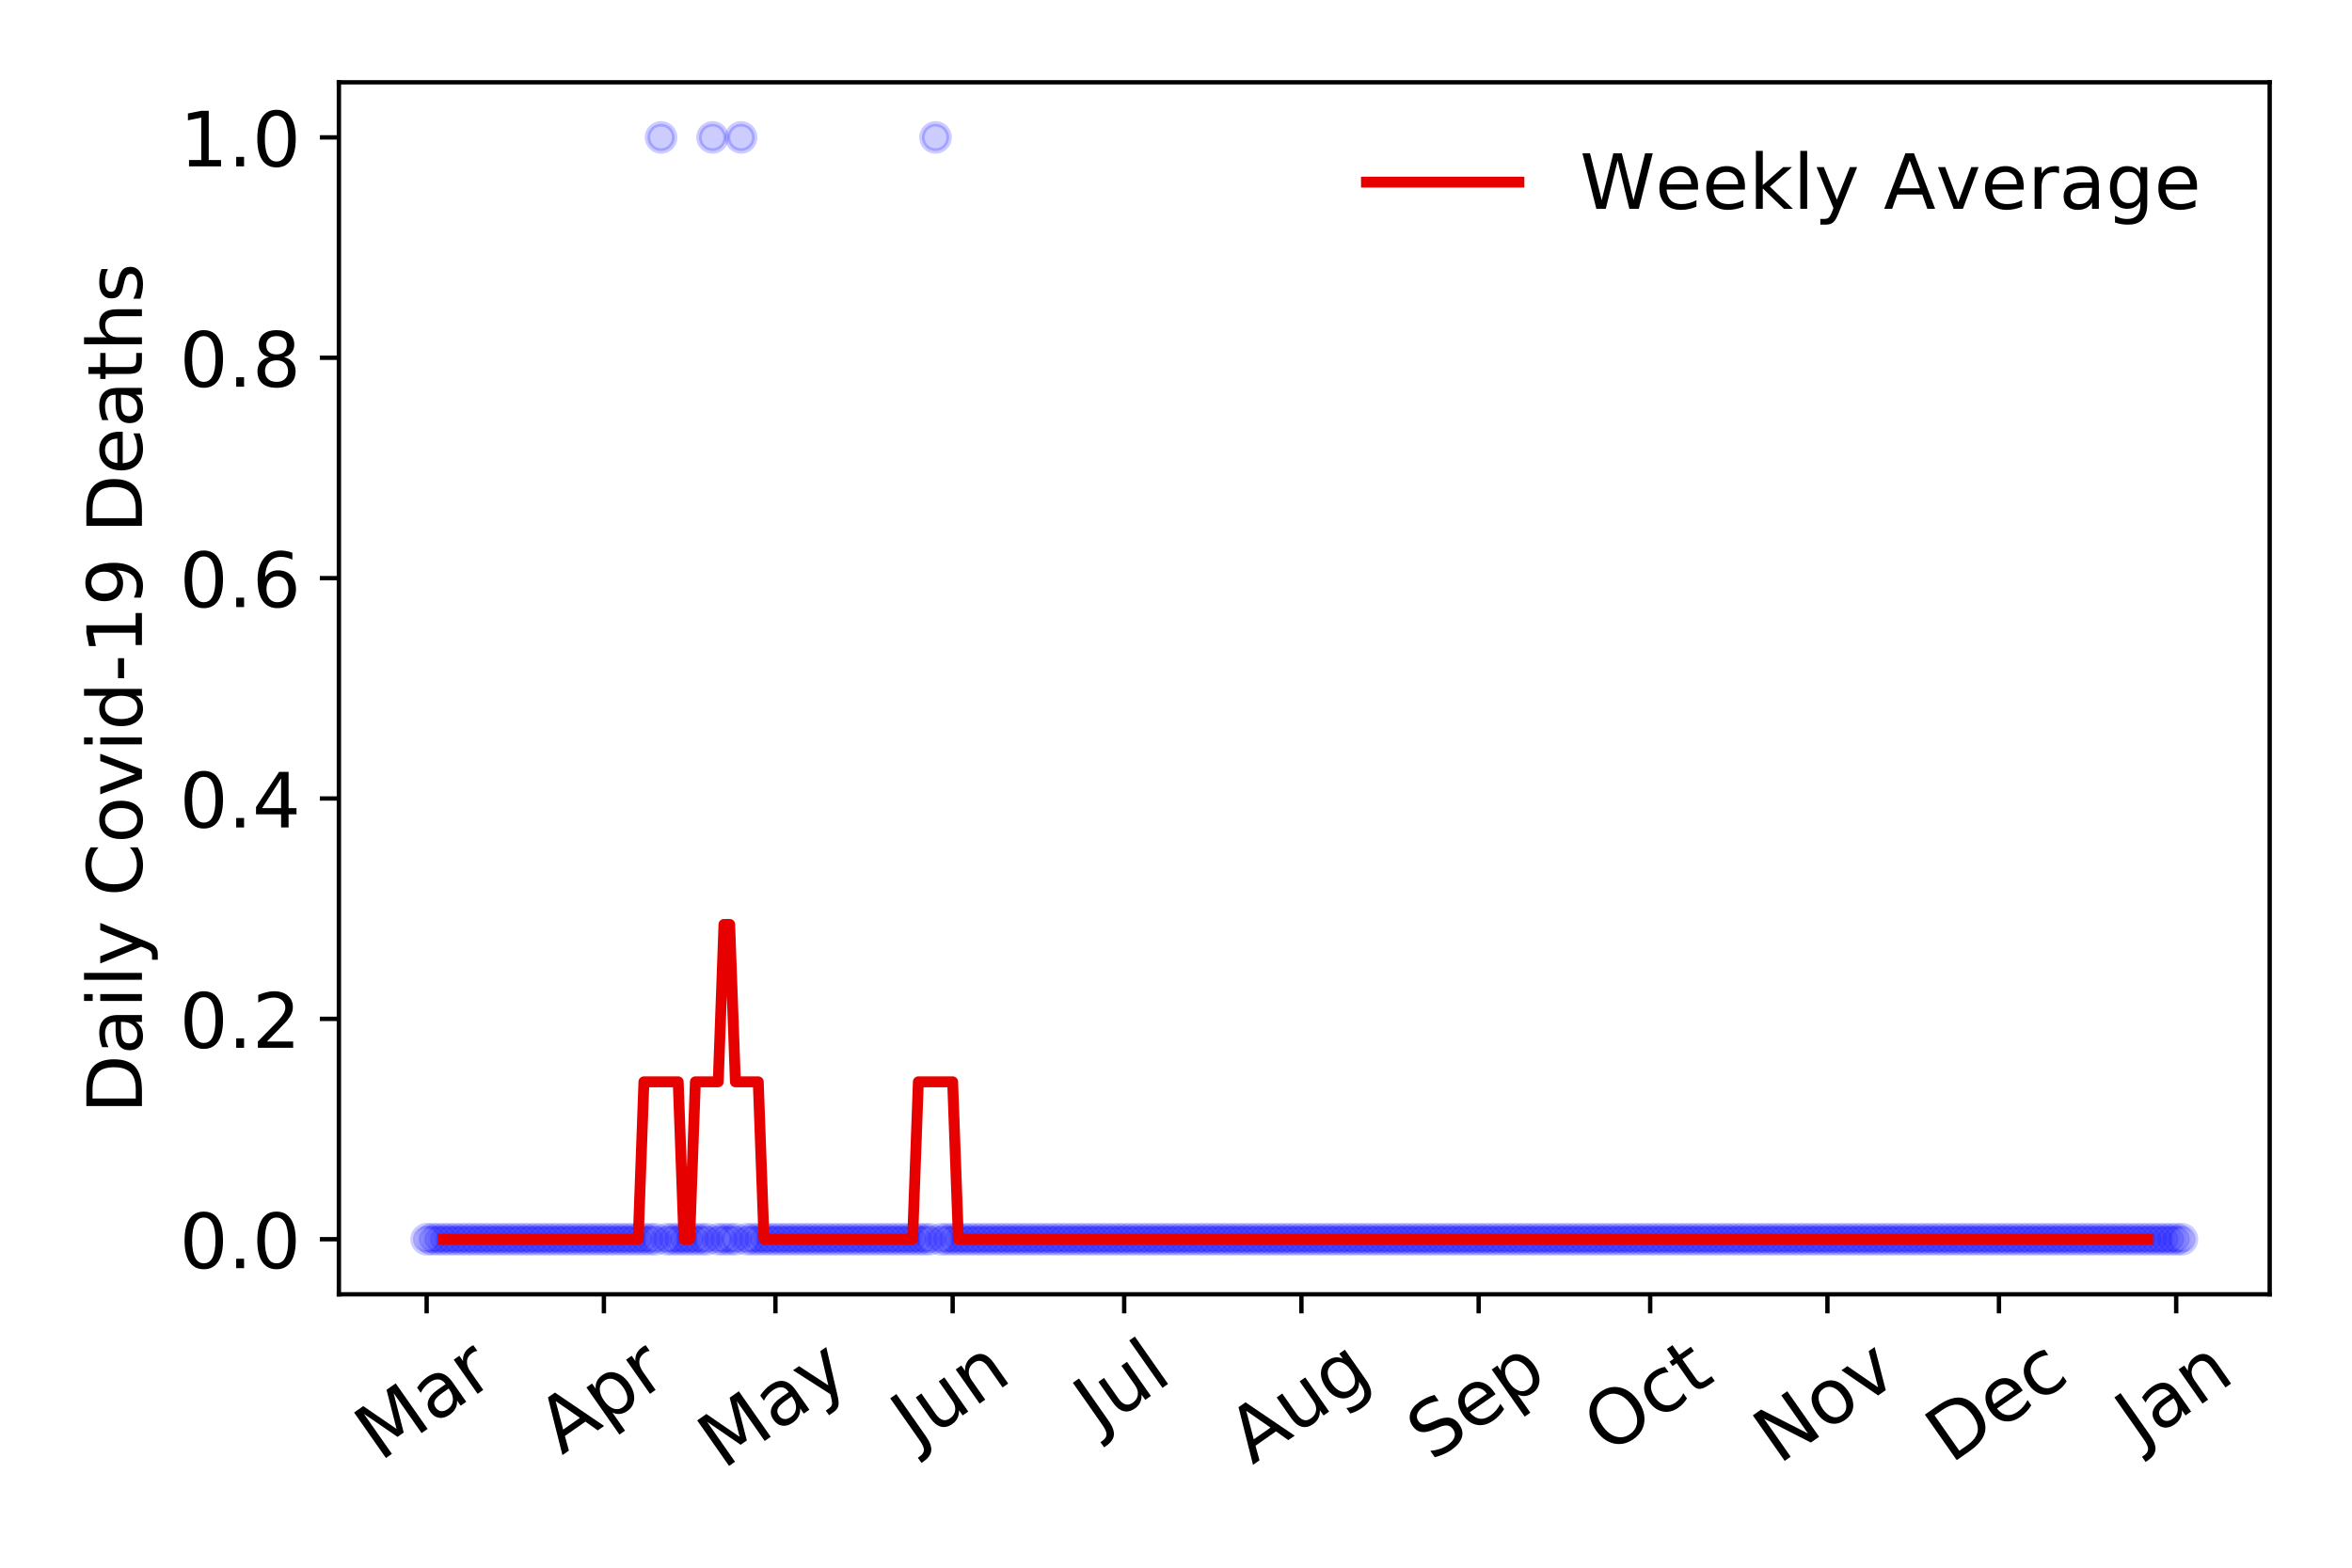 <?xml version="1.0" encoding="utf-8" standalone="no"?>
<!DOCTYPE svg PUBLIC "-//W3C//DTD SVG 1.1//EN"
  "http://www.w3.org/Graphics/SVG/1.1/DTD/svg11.dtd">
<!-- Created with matplotlib (https://matplotlib.org/) -->
<svg height="288pt" version="1.1" viewBox="0 0 432 288" width="432pt" xmlns="http://www.w3.org/2000/svg" xmlns:xlink="http://www.w3.org/1999/xlink">
 <defs>
  <style type="text/css">
*{stroke-linecap:butt;stroke-linejoin:round;}
  </style>
 </defs>
 <g id="figure_1">
  <g id="patch_1">
   <path d="M 0 288 
L 432 288 
L 432 0 
L 0 0 
z
" style="fill:#ffffff;"/>
  </g>
  <g id="axes_1">
   <g id="patch_2">
    <path d="M 62.245 237.778 
L 416.88 237.778 
L 416.88 15.12 
L 62.245 15.12 
z
" style="fill:#ffffff;"/>
   </g>
   <g id="matplotlib.axis_1">
    <g id="xtick_1">
     <g id="line2d_1">
      <defs>
       <path d="M 0 0 
L 0 3.5 
" id="ma12d1f032f" style="stroke:#000000;stroke-width:0.8;"/>
      </defs>
      <g>
       <use style="stroke:#000000;stroke-width:0.8;" x="78.365" xlink:href="#ma12d1f032f" y="237.778"/>
      </g>
     </g>
     <g id="text_1">
      <!-- Mar -->
      <defs>
       <path d="M 9.812 72.906 
L 24.516 72.906 
L 43.109 23.297 
L 61.812 72.906 
L 76.516 72.906 
L 76.516 0 
L 66.891 0 
L 66.891 64.016 
L 48.094 14.016 
L 38.188 14.016 
L 19.391 64.016 
L 19.391 0 
L 9.812 0 
z
" id="DejaVuSans-77"/>
       <path d="M 34.281 27.484 
Q 23.391 27.484 19.188 25 
Q 14.984 22.516 14.984 16.5 
Q 14.984 11.719 18.141 8.906 
Q 21.297 6.109 26.703 6.109 
Q 34.188 6.109 38.703 11.406 
Q 43.219 16.703 43.219 25.484 
L 43.219 27.484 
z
M 52.203 31.203 
L 52.203 0 
L 43.219 0 
L 43.219 8.297 
Q 40.141 3.328 35.547 0.953 
Q 30.953 -1.422 24.312 -1.422 
Q 15.922 -1.422 10.953 3.297 
Q 6 8.016 6 15.922 
Q 6 25.141 12.172 29.828 
Q 18.359 34.516 30.609 34.516 
L 43.219 34.516 
L 43.219 35.406 
Q 43.219 41.609 39.141 45 
Q 35.062 48.391 27.688 48.391 
Q 23 48.391 18.547 47.266 
Q 14.109 46.141 10.016 43.891 
L 10.016 52.203 
Q 14.938 54.109 19.578 55.047 
Q 24.219 56 28.609 56 
Q 40.484 56 46.344 49.844 
Q 52.203 43.703 52.203 31.203 
z
" id="DejaVuSans-97"/>
       <path d="M 41.109 46.297 
Q 39.594 47.172 37.812 47.578 
Q 36.031 48 33.891 48 
Q 26.266 48 22.188 43.047 
Q 18.109 38.094 18.109 28.812 
L 18.109 0 
L 9.078 0 
L 9.078 54.688 
L 18.109 54.688 
L 18.109 46.188 
Q 20.953 51.172 25.484 53.578 
Q 30.031 56 36.531 56 
Q 37.453 56 38.578 55.875 
Q 39.703 55.766 41.062 55.516 
z
" id="DejaVuSans-114"/>
      </defs>
      <g transform="translate(69.762 268.643)rotate(-35)scale(0.14 -0.14)">
       <use xlink:href="#DejaVuSans-77"/>
       <use x="86.279" xlink:href="#DejaVuSans-97"/>
       <use x="147.559" xlink:href="#DejaVuSans-114"/>
      </g>
     </g>
    </g>
    <g id="xtick_2">
     <g id="line2d_2">
      <g>
       <use style="stroke:#000000;stroke-width:0.8;" x="110.919" xlink:href="#ma12d1f032f" y="237.778"/>
      </g>
     </g>
     <g id="text_2">
      <!-- Apr -->
      <defs>
       <path d="M 34.188 63.188 
L 20.797 26.906 
L 47.609 26.906 
z
M 28.609 72.906 
L 39.797 72.906 
L 67.578 0 
L 57.328 0 
L 50.688 18.703 
L 17.828 18.703 
L 11.188 0 
L 0.781 0 
z
" id="DejaVuSans-65"/>
       <path d="M 18.109 8.203 
L 18.109 -20.797 
L 9.078 -20.797 
L 9.078 54.688 
L 18.109 54.688 
L 18.109 46.391 
Q 20.953 51.266 25.266 53.625 
Q 29.594 56 35.594 56 
Q 45.562 56 51.781 48.094 
Q 58.016 40.188 58.016 27.297 
Q 58.016 14.406 51.781 6.484 
Q 45.562 -1.422 35.594 -1.422 
Q 29.594 -1.422 25.266 0.953 
Q 20.953 3.328 18.109 8.203 
z
M 48.688 27.297 
Q 48.688 37.203 44.609 42.844 
Q 40.531 48.484 33.406 48.484 
Q 26.266 48.484 22.188 42.844 
Q 18.109 37.203 18.109 27.297 
Q 18.109 17.391 22.188 11.75 
Q 26.266 6.109 33.406 6.109 
Q 40.531 6.109 44.609 11.75 
Q 48.688 17.391 48.688 27.297 
z
" id="DejaVuSans-112"/>
      </defs>
      <g transform="translate(103.215 267.384)rotate(-35)scale(0.14 -0.14)">
       <use xlink:href="#DejaVuSans-65"/>
       <use x="68.408" xlink:href="#DejaVuSans-112"/>
       <use x="131.885" xlink:href="#DejaVuSans-114"/>
      </g>
     </g>
    </g>
    <g id="xtick_3">
     <g id="line2d_3">
      <g>
       <use style="stroke:#000000;stroke-width:0.8;" x="142.424" xlink:href="#ma12d1f032f" y="237.778"/>
      </g>
     </g>
     <g id="text_3">
      <!-- May -->
      <defs>
       <path d="M 32.172 -5.078 
Q 28.375 -14.844 24.75 -17.812 
Q 21.141 -20.797 15.094 -20.797 
L 7.906 -20.797 
L 7.906 -13.281 
L 13.188 -13.281 
Q 16.891 -13.281 18.938 -11.516 
Q 21 -9.766 23.484 -3.219 
L 25.094 0.875 
L 2.984 54.688 
L 12.5 54.688 
L 29.594 11.922 
L 46.688 54.688 
L 56.203 54.688 
z
" id="DejaVuSans-121"/>
      </defs>
      <g transform="translate(132.784 270.094)rotate(-35)scale(0.14 -0.14)">
       <use xlink:href="#DejaVuSans-77"/>
       <use x="86.279" xlink:href="#DejaVuSans-97"/>
       <use x="147.559" xlink:href="#DejaVuSans-121"/>
      </g>
     </g>
    </g>
    <g id="xtick_4">
     <g id="line2d_4">
      <g>
       <use style="stroke:#000000;stroke-width:0.8;" x="174.978" xlink:href="#ma12d1f032f" y="237.778"/>
      </g>
     </g>
     <g id="text_4">
      <!-- Jun -->
      <defs>
       <path d="M 9.812 72.906 
L 19.672 72.906 
L 19.672 5.078 
Q 19.672 -8.109 14.672 -14.062 
Q 9.672 -20.016 -1.422 -20.016 
L -5.172 -20.016 
L -5.172 -11.719 
L -2.094 -11.719 
Q 4.438 -11.719 7.125 -8.047 
Q 9.812 -4.391 9.812 5.078 
z
" id="DejaVuSans-74"/>
       <path d="M 8.5 21.578 
L 8.5 54.688 
L 17.484 54.688 
L 17.484 21.922 
Q 17.484 14.156 20.5 10.266 
Q 23.531 6.391 29.594 6.391 
Q 36.859 6.391 41.078 11.031 
Q 45.312 15.672 45.312 23.688 
L 45.312 54.688 
L 54.297 54.688 
L 54.297 0 
L 45.312 0 
L 45.312 8.406 
Q 42.047 3.422 37.719 1 
Q 33.406 -1.422 27.688 -1.422 
Q 18.266 -1.422 13.375 4.438 
Q 8.5 10.297 8.5 21.578 
z
M 31.109 56 
z
" id="DejaVuSans-117"/>
       <path d="M 54.891 33.016 
L 54.891 0 
L 45.906 0 
L 45.906 32.719 
Q 45.906 40.484 42.875 44.328 
Q 39.844 48.188 33.797 48.188 
Q 26.516 48.188 22.312 43.547 
Q 18.109 38.922 18.109 30.906 
L 18.109 0 
L 9.078 0 
L 9.078 54.688 
L 18.109 54.688 
L 18.109 46.188 
Q 21.344 51.125 25.703 53.562 
Q 30.078 56 35.797 56 
Q 45.219 56 50.047 50.172 
Q 54.891 44.344 54.891 33.016 
z
" id="DejaVuSans-110"/>
      </defs>
      <g transform="translate(168.235 266.039)rotate(-35)scale(0.14 -0.14)">
       <use xlink:href="#DejaVuSans-74"/>
       <use x="29.492" xlink:href="#DejaVuSans-117"/>
       <use x="92.871" xlink:href="#DejaVuSans-110"/>
      </g>
     </g>
    </g>
    <g id="xtick_5">
     <g id="line2d_5">
      <g>
       <use style="stroke:#000000;stroke-width:0.8;" x="206.483" xlink:href="#ma12d1f032f" y="237.778"/>
      </g>
     </g>
     <g id="text_5">
      <!-- Jul -->
      <defs>
       <path d="M 9.422 75.984 
L 18.406 75.984 
L 18.406 0 
L 9.422 0 
z
" id="DejaVuSans-108"/>
      </defs>
      <g transform="translate(201.78 263.181)rotate(-35)scale(0.14 -0.14)">
       <use xlink:href="#DejaVuSans-74"/>
       <use x="29.492" xlink:href="#DejaVuSans-117"/>
       <use x="92.871" xlink:href="#DejaVuSans-108"/>
      </g>
     </g>
    </g>
    <g id="xtick_6">
     <g id="line2d_6">
      <g>
       <use style="stroke:#000000;stroke-width:0.8;" x="239.037" xlink:href="#ma12d1f032f" y="237.778"/>
      </g>
     </g>
     <g id="text_6">
      <!-- Aug -->
      <defs>
       <path d="M 45.406 27.984 
Q 45.406 37.75 41.375 43.109 
Q 37.359 48.484 30.078 48.484 
Q 22.859 48.484 18.828 43.109 
Q 14.797 37.75 14.797 27.984 
Q 14.797 18.266 18.828 12.891 
Q 22.859 7.516 30.078 7.516 
Q 37.359 7.516 41.375 12.891 
Q 45.406 18.266 45.406 27.984 
z
M 54.391 6.781 
Q 54.391 -7.172 48.188 -13.984 
Q 42 -20.797 29.203 -20.797 
Q 24.469 -20.797 20.266 -20.094 
Q 16.062 -19.391 12.109 -17.922 
L 12.109 -9.188 
Q 16.062 -11.328 19.922 -12.344 
Q 23.781 -13.375 27.781 -13.375 
Q 36.625 -13.375 41.016 -8.766 
Q 45.406 -4.156 45.406 5.172 
L 45.406 9.625 
Q 42.625 4.781 38.281 2.391 
Q 33.938 0 27.875 0 
Q 17.828 0 11.672 7.656 
Q 5.516 15.328 5.516 27.984 
Q 5.516 40.672 11.672 48.328 
Q 17.828 56 27.875 56 
Q 33.938 56 38.281 53.609 
Q 42.625 51.219 45.406 46.391 
L 45.406 54.688 
L 54.391 54.688 
z
" id="DejaVuSans-103"/>
      </defs>
      <g transform="translate(230.057 269.172)rotate(-35)scale(0.14 -0.14)">
       <use xlink:href="#DejaVuSans-65"/>
       <use x="68.408" xlink:href="#DejaVuSans-117"/>
       <use x="131.787" xlink:href="#DejaVuSans-103"/>
      </g>
     </g>
    </g>
    <g id="xtick_7">
     <g id="line2d_7">
      <g>
       <use style="stroke:#000000;stroke-width:0.8;" x="271.592" xlink:href="#ma12d1f032f" y="237.778"/>
      </g>
     </g>
     <g id="text_7">
      <!-- Sep -->
      <defs>
       <path d="M 53.516 70.516 
L 53.516 60.891 
Q 47.906 63.578 42.922 64.891 
Q 37.938 66.219 33.297 66.219 
Q 25.25 66.219 20.875 63.094 
Q 16.5 59.969 16.5 54.203 
Q 16.5 49.359 19.406 46.891 
Q 22.312 44.438 30.422 42.922 
L 36.375 41.703 
Q 47.406 39.594 52.656 34.297 
Q 57.906 29 57.906 20.125 
Q 57.906 9.516 50.797 4.047 
Q 43.703 -1.422 29.984 -1.422 
Q 24.812 -1.422 18.969 -0.25 
Q 13.141 0.922 6.891 3.219 
L 6.891 13.375 
Q 12.891 10.016 18.656 8.297 
Q 24.422 6.594 29.984 6.594 
Q 38.422 6.594 43.016 9.906 
Q 47.609 13.234 47.609 19.391 
Q 47.609 24.75 44.312 27.781 
Q 41.016 30.812 33.5 32.328 
L 27.484 33.5 
Q 16.453 35.688 11.516 40.375 
Q 6.594 45.062 6.594 53.422 
Q 6.594 63.094 13.406 68.656 
Q 20.219 74.219 32.172 74.219 
Q 37.312 74.219 42.625 73.281 
Q 47.953 72.359 53.516 70.516 
z
" id="DejaVuSans-83"/>
       <path d="M 56.203 29.594 
L 56.203 25.203 
L 14.891 25.203 
Q 15.484 15.922 20.484 11.062 
Q 25.484 6.203 34.422 6.203 
Q 39.594 6.203 44.453 7.469 
Q 49.312 8.734 54.109 11.281 
L 54.109 2.781 
Q 49.266 0.734 44.188 -0.344 
Q 39.109 -1.422 33.891 -1.422 
Q 20.797 -1.422 13.156 6.188 
Q 5.516 13.812 5.516 26.812 
Q 5.516 40.234 12.766 48.109 
Q 20.016 56 32.328 56 
Q 43.359 56 49.781 48.891 
Q 56.203 41.797 56.203 29.594 
z
M 47.219 32.234 
Q 47.125 39.594 43.094 43.984 
Q 39.062 48.391 32.422 48.391 
Q 24.906 48.391 20.391 44.141 
Q 15.875 39.891 15.188 32.172 
z
" id="DejaVuSans-101"/>
      </defs>
      <g transform="translate(262.999 268.629)rotate(-35)scale(0.14 -0.14)">
       <use xlink:href="#DejaVuSans-83"/>
       <use x="63.477" xlink:href="#DejaVuSans-101"/>
       <use x="125" xlink:href="#DejaVuSans-112"/>
      </g>
     </g>
    </g>
    <g id="xtick_8">
     <g id="line2d_8">
      <g>
       <use style="stroke:#000000;stroke-width:0.8;" x="303.096" xlink:href="#ma12d1f032f" y="237.778"/>
      </g>
     </g>
     <g id="text_8">
      <!-- Oct -->
      <defs>
       <path d="M 39.406 66.219 
Q 28.656 66.219 22.328 58.203 
Q 16.016 50.203 16.016 36.375 
Q 16.016 22.609 22.328 14.594 
Q 28.656 6.594 39.406 6.594 
Q 50.141 6.594 56.422 14.594 
Q 62.703 22.609 62.703 36.375 
Q 62.703 50.203 56.422 58.203 
Q 50.141 66.219 39.406 66.219 
z
M 39.406 74.219 
Q 54.734 74.219 63.906 63.938 
Q 73.094 53.656 73.094 36.375 
Q 73.094 19.141 63.906 8.859 
Q 54.734 -1.422 39.406 -1.422 
Q 24.031 -1.422 14.812 8.828 
Q 5.609 19.094 5.609 36.375 
Q 5.609 53.656 14.812 63.938 
Q 24.031 74.219 39.406 74.219 
z
" id="DejaVuSans-79"/>
       <path d="M 48.781 52.594 
L 48.781 44.188 
Q 44.969 46.297 41.141 47.344 
Q 37.312 48.391 33.406 48.391 
Q 24.656 48.391 19.812 42.844 
Q 14.984 37.312 14.984 27.297 
Q 14.984 17.281 19.812 11.734 
Q 24.656 6.203 33.406 6.203 
Q 37.312 6.203 41.141 7.25 
Q 44.969 8.297 48.781 10.406 
L 48.781 2.094 
Q 45.016 0.344 40.984 -0.531 
Q 36.969 -1.422 32.422 -1.422 
Q 20.062 -1.422 12.781 6.344 
Q 5.516 14.109 5.516 27.297 
Q 5.516 40.672 12.859 48.328 
Q 20.219 56 33.016 56 
Q 37.156 56 41.109 55.141 
Q 45.062 54.297 48.781 52.594 
z
" id="DejaVuSans-99"/>
       <path d="M 18.312 70.219 
L 18.312 54.688 
L 36.812 54.688 
L 36.812 47.703 
L 18.312 47.703 
L 18.312 18.016 
Q 18.312 11.328 20.141 9.422 
Q 21.969 7.516 27.594 7.516 
L 36.812 7.516 
L 36.812 0 
L 27.594 0 
Q 17.188 0 13.234 3.875 
Q 9.281 7.766 9.281 18.016 
L 9.281 47.703 
L 2.688 47.703 
L 2.688 54.688 
L 9.281 54.688 
L 9.281 70.219 
z
" id="DejaVuSans-116"/>
      </defs>
      <g transform="translate(295.398 267.377)rotate(-35)scale(0.14 -0.14)">
       <use xlink:href="#DejaVuSans-79"/>
       <use x="78.711" xlink:href="#DejaVuSans-99"/>
       <use x="133.691" xlink:href="#DejaVuSans-116"/>
      </g>
     </g>
    </g>
    <g id="xtick_9">
     <g id="line2d_9">
      <g>
       <use style="stroke:#000000;stroke-width:0.8;" x="335.651" xlink:href="#ma12d1f032f" y="237.778"/>
      </g>
     </g>
     <g id="text_9">
      <!-- Nov -->
      <defs>
       <path d="M 9.812 72.906 
L 23.094 72.906 
L 55.422 11.922 
L 55.422 72.906 
L 64.984 72.906 
L 64.984 0 
L 51.703 0 
L 19.391 60.984 
L 19.391 0 
L 9.812 0 
z
" id="DejaVuSans-78"/>
       <path d="M 30.609 48.391 
Q 23.391 48.391 19.188 42.75 
Q 14.984 37.109 14.984 27.297 
Q 14.984 17.484 19.156 11.844 
Q 23.344 6.203 30.609 6.203 
Q 37.797 6.203 41.984 11.859 
Q 46.188 17.531 46.188 27.297 
Q 46.188 37.016 41.984 42.703 
Q 37.797 48.391 30.609 48.391 
z
M 30.609 56 
Q 42.328 56 49.016 48.375 
Q 55.719 40.766 55.719 27.297 
Q 55.719 13.875 49.016 6.219 
Q 42.328 -1.422 30.609 -1.422 
Q 18.844 -1.422 12.172 6.219 
Q 5.516 13.875 5.516 27.297 
Q 5.516 40.766 12.172 48.375 
Q 18.844 56 30.609 56 
z
" id="DejaVuSans-111"/>
       <path d="M 2.984 54.688 
L 12.5 54.688 
L 29.594 8.797 
L 46.688 54.688 
L 56.203 54.688 
L 35.688 0 
L 23.484 0 
z
" id="DejaVuSans-118"/>
      </defs>
      <g transform="translate(326.675 269.166)rotate(-35)scale(0.14 -0.14)">
       <use xlink:href="#DejaVuSans-78"/>
       <use x="74.805" xlink:href="#DejaVuSans-111"/>
       <use x="135.986" xlink:href="#DejaVuSans-118"/>
      </g>
     </g>
    </g>
    <g id="xtick_10">
     <g id="line2d_10">
      <g>
       <use style="stroke:#000000;stroke-width:0.8;" x="367.155" xlink:href="#ma12d1f032f" y="237.778"/>
      </g>
     </g>
     <g id="text_10">
      <!-- Dec -->
      <defs>
       <path d="M 19.672 64.797 
L 19.672 8.109 
L 31.594 8.109 
Q 46.688 8.109 53.688 14.938 
Q 60.688 21.781 60.688 36.531 
Q 60.688 51.172 53.688 57.984 
Q 46.688 64.797 31.594 64.797 
z
M 9.812 72.906 
L 30.078 72.906 
Q 51.266 72.906 61.172 64.094 
Q 71.094 55.281 71.094 36.531 
Q 71.094 17.672 61.125 8.828 
Q 51.172 0 30.078 0 
L 9.812 0 
z
" id="DejaVuSans-68"/>
      </defs>
      <g transform="translate(358.275 269.032)rotate(-35)scale(0.14 -0.14)">
       <use xlink:href="#DejaVuSans-68"/>
       <use x="77.002" xlink:href="#DejaVuSans-101"/>
       <use x="138.525" xlink:href="#DejaVuSans-99"/>
      </g>
     </g>
    </g>
    <g id="xtick_11">
     <g id="line2d_11">
      <g>
       <use style="stroke:#000000;stroke-width:0.8;" x="399.71" xlink:href="#ma12d1f032f" y="237.778"/>
      </g>
     </g>
     <g id="text_11">
      <!-- Jan -->
      <g transform="translate(393.086 265.871)rotate(-35)scale(0.14 -0.14)">
       <use xlink:href="#DejaVuSans-74"/>
       <use x="29.492" xlink:href="#DejaVuSans-97"/>
       <use x="90.771" xlink:href="#DejaVuSans-110"/>
      </g>
     </g>
    </g>
   </g>
   <g id="matplotlib.axis_2">
    <g id="ytick_1">
     <g id="line2d_12">
      <defs>
       <path d="M 0 0 
L -3.5 0 
" id="mbd64239f21" style="stroke:#000000;stroke-width:0.8;"/>
      </defs>
      <g>
       <use style="stroke:#000000;stroke-width:0.8;" x="62.245" xlink:href="#mbd64239f21" y="227.657"/>
      </g>
     </g>
     <g id="text_12">
      <!-- 0.0 -->
      <defs>
       <path d="M 31.781 66.406 
Q 24.172 66.406 20.328 58.906 
Q 16.5 51.422 16.5 36.375 
Q 16.5 21.391 20.328 13.891 
Q 24.172 6.391 31.781 6.391 
Q 39.453 6.391 43.281 13.891 
Q 47.125 21.391 47.125 36.375 
Q 47.125 51.422 43.281 58.906 
Q 39.453 66.406 31.781 66.406 
z
M 31.781 74.219 
Q 44.047 74.219 50.516 64.516 
Q 56.984 54.828 56.984 36.375 
Q 56.984 17.969 50.516 8.266 
Q 44.047 -1.422 31.781 -1.422 
Q 19.531 -1.422 13.062 8.266 
Q 6.594 17.969 6.594 36.375 
Q 6.594 54.828 13.062 64.516 
Q 19.531 74.219 31.781 74.219 
z
" id="DejaVuSans-48"/>
       <path d="M 10.688 12.406 
L 21 12.406 
L 21 0 
L 10.688 0 
z
" id="DejaVuSans-46"/>
      </defs>
      <g transform="translate(32.981 232.976)scale(0.14 -0.14)">
       <use xlink:href="#DejaVuSans-48"/>
       <use x="63.623" xlink:href="#DejaVuSans-46"/>
       <use x="95.41" xlink:href="#DejaVuSans-48"/>
      </g>
     </g>
    </g>
    <g id="ytick_2">
     <g id="line2d_13">
      <g>
       <use style="stroke:#000000;stroke-width:0.8;" x="62.245" xlink:href="#mbd64239f21" y="187.174"/>
      </g>
     </g>
     <g id="text_13">
      <!-- 0.2 -->
      <defs>
       <path d="M 19.188 8.297 
L 53.609 8.297 
L 53.609 0 
L 7.328 0 
L 7.328 8.297 
Q 12.938 14.109 22.625 23.891 
Q 32.328 33.688 34.812 36.531 
Q 39.547 41.844 41.422 45.531 
Q 43.312 49.219 43.312 52.781 
Q 43.312 58.594 39.234 62.25 
Q 35.156 65.922 28.609 65.922 
Q 23.969 65.922 18.812 64.312 
Q 13.672 62.703 7.812 59.422 
L 7.812 69.391 
Q 13.766 71.781 18.938 73 
Q 24.125 74.219 28.422 74.219 
Q 39.75 74.219 46.484 68.547 
Q 53.219 62.891 53.219 53.422 
Q 53.219 48.922 51.531 44.891 
Q 49.859 40.875 45.406 35.406 
Q 44.188 33.984 37.641 27.219 
Q 31.109 20.453 19.188 8.297 
z
" id="DejaVuSans-50"/>
      </defs>
      <g transform="translate(32.981 192.493)scale(0.14 -0.14)">
       <use xlink:href="#DejaVuSans-48"/>
       <use x="63.623" xlink:href="#DejaVuSans-46"/>
       <use x="95.41" xlink:href="#DejaVuSans-50"/>
      </g>
     </g>
    </g>
    <g id="ytick_3">
     <g id="line2d_14">
      <g>
       <use style="stroke:#000000;stroke-width:0.8;" x="62.245" xlink:href="#mbd64239f21" y="146.691"/>
      </g>
     </g>
     <g id="text_14">
      <!-- 0.4 -->
      <defs>
       <path d="M 37.797 64.312 
L 12.891 25.391 
L 37.797 25.391 
z
M 35.203 72.906 
L 47.609 72.906 
L 47.609 25.391 
L 58.016 25.391 
L 58.016 17.188 
L 47.609 17.188 
L 47.609 0 
L 37.797 0 
L 37.797 17.188 
L 4.891 17.188 
L 4.891 26.703 
z
" id="DejaVuSans-52"/>
      </defs>
      <g transform="translate(32.981 152.01)scale(0.14 -0.14)">
       <use xlink:href="#DejaVuSans-48"/>
       <use x="63.623" xlink:href="#DejaVuSans-46"/>
       <use x="95.41" xlink:href="#DejaVuSans-52"/>
      </g>
     </g>
    </g>
    <g id="ytick_4">
     <g id="line2d_15">
      <g>
       <use style="stroke:#000000;stroke-width:0.8;" x="62.245" xlink:href="#mbd64239f21" y="106.207"/>
      </g>
     </g>
     <g id="text_15">
      <!-- 0.6 -->
      <defs>
       <path d="M 33.016 40.375 
Q 26.375 40.375 22.484 35.828 
Q 18.609 31.297 18.609 23.391 
Q 18.609 15.531 22.484 10.953 
Q 26.375 6.391 33.016 6.391 
Q 39.656 6.391 43.531 10.953 
Q 47.406 15.531 47.406 23.391 
Q 47.406 31.297 43.531 35.828 
Q 39.656 40.375 33.016 40.375 
z
M 52.594 71.297 
L 52.594 62.312 
Q 48.875 64.062 45.094 64.984 
Q 41.312 65.922 37.594 65.922 
Q 27.828 65.922 22.672 59.328 
Q 17.531 52.734 16.797 39.406 
Q 19.672 43.656 24.016 45.922 
Q 28.375 48.188 33.594 48.188 
Q 44.578 48.188 50.953 41.516 
Q 57.328 34.859 57.328 23.391 
Q 57.328 12.156 50.688 5.359 
Q 44.047 -1.422 33.016 -1.422 
Q 20.359 -1.422 13.672 8.266 
Q 6.984 17.969 6.984 36.375 
Q 6.984 53.656 15.188 63.938 
Q 23.391 74.219 37.203 74.219 
Q 40.922 74.219 44.703 73.484 
Q 48.484 72.75 52.594 71.297 
z
" id="DejaVuSans-54"/>
      </defs>
      <g transform="translate(32.981 111.526)scale(0.14 -0.14)">
       <use xlink:href="#DejaVuSans-48"/>
       <use x="63.623" xlink:href="#DejaVuSans-46"/>
       <use x="95.41" xlink:href="#DejaVuSans-54"/>
      </g>
     </g>
    </g>
    <g id="ytick_5">
     <g id="line2d_16">
      <g>
       <use style="stroke:#000000;stroke-width:0.8;" x="62.245" xlink:href="#mbd64239f21" y="65.724"/>
      </g>
     </g>
     <g id="text_16">
      <!-- 0.8 -->
      <defs>
       <path d="M 31.781 34.625 
Q 24.75 34.625 20.719 30.859 
Q 16.703 27.094 16.703 20.516 
Q 16.703 13.922 20.719 10.156 
Q 24.75 6.391 31.781 6.391 
Q 38.812 6.391 42.859 10.172 
Q 46.922 13.969 46.922 20.516 
Q 46.922 27.094 42.891 30.859 
Q 38.875 34.625 31.781 34.625 
z
M 21.922 38.812 
Q 15.578 40.375 12.031 44.719 
Q 8.5 49.078 8.5 55.328 
Q 8.5 64.062 14.719 69.141 
Q 20.953 74.219 31.781 74.219 
Q 42.672 74.219 48.875 69.141 
Q 55.078 64.062 55.078 55.328 
Q 55.078 49.078 51.531 44.719 
Q 48 40.375 41.703 38.812 
Q 48.828 37.156 52.797 32.312 
Q 56.781 27.484 56.781 20.516 
Q 56.781 9.906 50.312 4.234 
Q 43.844 -1.422 31.781 -1.422 
Q 19.734 -1.422 13.25 4.234 
Q 6.781 9.906 6.781 20.516 
Q 6.781 27.484 10.781 32.312 
Q 14.797 37.156 21.922 38.812 
z
M 18.312 54.391 
Q 18.312 48.734 21.844 45.562 
Q 25.391 42.391 31.781 42.391 
Q 38.141 42.391 41.719 45.562 
Q 45.312 48.734 45.312 54.391 
Q 45.312 60.062 41.719 63.234 
Q 38.141 66.406 31.781 66.406 
Q 25.391 66.406 21.844 63.234 
Q 18.312 60.062 18.312 54.391 
z
" id="DejaVuSans-56"/>
      </defs>
      <g transform="translate(32.981 71.043)scale(0.14 -0.14)">
       <use xlink:href="#DejaVuSans-48"/>
       <use x="63.623" xlink:href="#DejaVuSans-46"/>
       <use x="95.41" xlink:href="#DejaVuSans-56"/>
      </g>
     </g>
    </g>
    <g id="ytick_6">
     <g id="line2d_17">
      <g>
       <use style="stroke:#000000;stroke-width:0.8;" x="62.245" xlink:href="#mbd64239f21" y="25.241"/>
      </g>
     </g>
     <g id="text_17">
      <!-- 1.0 -->
      <defs>
       <path d="M 12.406 8.297 
L 28.516 8.297 
L 28.516 63.922 
L 10.984 60.406 
L 10.984 69.391 
L 28.422 72.906 
L 38.281 72.906 
L 38.281 8.297 
L 54.391 8.297 
L 54.391 0 
L 12.406 0 
z
" id="DejaVuSans-49"/>
      </defs>
      <g transform="translate(32.981 30.56)scale(0.14 -0.14)">
       <use xlink:href="#DejaVuSans-49"/>
       <use x="63.623" xlink:href="#DejaVuSans-46"/>
       <use x="95.41" xlink:href="#DejaVuSans-48"/>
      </g>
     </g>
    </g>
    <g id="text_18">
     <!-- Daily Covid-19 Deaths -->
     <defs>
      <path d="M 9.422 54.688 
L 18.406 54.688 
L 18.406 0 
L 9.422 0 
z
M 9.422 75.984 
L 18.406 75.984 
L 18.406 64.594 
L 9.422 64.594 
z
" id="DejaVuSans-105"/>
      <path id="DejaVuSans-32"/>
      <path d="M 64.406 67.281 
L 64.406 56.891 
Q 59.422 61.531 53.781 63.812 
Q 48.141 66.109 41.797 66.109 
Q 29.297 66.109 22.656 58.469 
Q 16.016 50.828 16.016 36.375 
Q 16.016 21.969 22.656 14.328 
Q 29.297 6.688 41.797 6.688 
Q 48.141 6.688 53.781 8.984 
Q 59.422 11.281 64.406 15.922 
L 64.406 5.609 
Q 59.234 2.094 53.438 0.328 
Q 47.656 -1.422 41.219 -1.422 
Q 24.656 -1.422 15.125 8.703 
Q 5.609 18.844 5.609 36.375 
Q 5.609 53.953 15.125 64.078 
Q 24.656 74.219 41.219 74.219 
Q 47.75 74.219 53.531 72.484 
Q 59.328 70.75 64.406 67.281 
z
" id="DejaVuSans-67"/>
      <path d="M 45.406 46.391 
L 45.406 75.984 
L 54.391 75.984 
L 54.391 0 
L 45.406 0 
L 45.406 8.203 
Q 42.578 3.328 38.25 0.953 
Q 33.938 -1.422 27.875 -1.422 
Q 17.969 -1.422 11.734 6.484 
Q 5.516 14.406 5.516 27.297 
Q 5.516 40.188 11.734 48.094 
Q 17.969 56 27.875 56 
Q 33.938 56 38.25 53.625 
Q 42.578 51.266 45.406 46.391 
z
M 14.797 27.297 
Q 14.797 17.391 18.875 11.75 
Q 22.953 6.109 30.078 6.109 
Q 37.203 6.109 41.297 11.75 
Q 45.406 17.391 45.406 27.297 
Q 45.406 37.203 41.297 42.844 
Q 37.203 48.484 30.078 48.484 
Q 22.953 48.484 18.875 42.844 
Q 14.797 37.203 14.797 27.297 
z
" id="DejaVuSans-100"/>
      <path d="M 4.891 31.391 
L 31.203 31.391 
L 31.203 23.391 
L 4.891 23.391 
z
" id="DejaVuSans-45"/>
      <path d="M 10.984 1.516 
L 10.984 10.5 
Q 14.703 8.734 18.5 7.812 
Q 22.312 6.891 25.984 6.891 
Q 35.75 6.891 40.891 13.453 
Q 46.047 20.016 46.781 33.406 
Q 43.953 29.203 39.594 26.953 
Q 35.25 24.703 29.984 24.703 
Q 19.047 24.703 12.672 31.312 
Q 6.297 37.938 6.297 49.422 
Q 6.297 60.641 12.938 67.422 
Q 19.578 74.219 30.609 74.219 
Q 43.266 74.219 49.922 64.516 
Q 56.594 54.828 56.594 36.375 
Q 56.594 19.141 48.406 8.859 
Q 40.234 -1.422 26.422 -1.422 
Q 22.703 -1.422 18.891 -0.688 
Q 15.094 0.047 10.984 1.516 
z
M 30.609 32.422 
Q 37.25 32.422 41.125 36.953 
Q 45.016 41.5 45.016 49.422 
Q 45.016 57.281 41.125 61.844 
Q 37.25 66.406 30.609 66.406 
Q 23.969 66.406 20.094 61.844 
Q 16.219 57.281 16.219 49.422 
Q 16.219 41.5 20.094 36.953 
Q 23.969 32.422 30.609 32.422 
z
" id="DejaVuSans-57"/>
      <path d="M 54.891 33.016 
L 54.891 0 
L 45.906 0 
L 45.906 32.719 
Q 45.906 40.484 42.875 44.328 
Q 39.844 48.188 33.797 48.188 
Q 26.516 48.188 22.312 43.547 
Q 18.109 38.922 18.109 30.906 
L 18.109 0 
L 9.078 0 
L 9.078 75.984 
L 18.109 75.984 
L 18.109 46.188 
Q 21.344 51.125 25.703 53.562 
Q 30.078 56 35.797 56 
Q 45.219 56 50.047 50.172 
Q 54.891 44.344 54.891 33.016 
z
" id="DejaVuSans-104"/>
      <path d="M 44.281 53.078 
L 44.281 44.578 
Q 40.484 46.531 36.375 47.5 
Q 32.281 48.484 27.875 48.484 
Q 21.188 48.484 17.844 46.438 
Q 14.5 44.391 14.5 40.281 
Q 14.5 37.156 16.891 35.375 
Q 19.281 33.594 26.516 31.984 
L 29.594 31.297 
Q 39.156 29.25 43.188 25.516 
Q 47.219 21.781 47.219 15.094 
Q 47.219 7.469 41.188 3.016 
Q 35.156 -1.422 24.609 -1.422 
Q 20.219 -1.422 15.453 -0.562 
Q 10.688 0.297 5.422 2 
L 5.422 11.281 
Q 10.406 8.688 15.234 7.391 
Q 20.062 6.109 24.812 6.109 
Q 31.156 6.109 34.562 8.281 
Q 37.984 10.453 37.984 14.406 
Q 37.984 18.062 35.516 20.016 
Q 33.062 21.969 24.703 23.781 
L 21.578 24.516 
Q 13.234 26.266 9.516 29.906 
Q 5.812 33.547 5.812 39.891 
Q 5.812 47.609 11.281 51.797 
Q 16.75 56 26.812 56 
Q 31.781 56 36.172 55.266 
Q 40.578 54.547 44.281 53.078 
z
" id="DejaVuSans-115"/>
     </defs>
     <g transform="translate(26.069 204.56)rotate(-90)scale(0.14 -0.14)">
      <use xlink:href="#DejaVuSans-68"/>
      <use x="77.002" xlink:href="#DejaVuSans-97"/>
      <use x="138.281" xlink:href="#DejaVuSans-105"/>
      <use x="166.064" xlink:href="#DejaVuSans-108"/>
      <use x="193.848" xlink:href="#DejaVuSans-121"/>
      <use x="253.027" xlink:href="#DejaVuSans-32"/>
      <use x="284.814" xlink:href="#DejaVuSans-67"/>
      <use x="354.639" xlink:href="#DejaVuSans-111"/>
      <use x="415.82" xlink:href="#DejaVuSans-118"/>
      <use x="475" xlink:href="#DejaVuSans-105"/>
      <use x="502.783" xlink:href="#DejaVuSans-100"/>
      <use x="566.26" xlink:href="#DejaVuSans-45"/>
      <use x="602.344" xlink:href="#DejaVuSans-49"/>
      <use x="665.967" xlink:href="#DejaVuSans-57"/>
      <use x="729.59" xlink:href="#DejaVuSans-32"/>
      <use x="761.377" xlink:href="#DejaVuSans-68"/>
      <use x="838.379" xlink:href="#DejaVuSans-101"/>
      <use x="899.902" xlink:href="#DejaVuSans-97"/>
      <use x="961.182" xlink:href="#DejaVuSans-116"/>
      <use x="1000.391" xlink:href="#DejaVuSans-104"/>
      <use x="1063.77" xlink:href="#DejaVuSans-115"/>
     </g>
    </g>
   </g>
   <g id="line2d_18">
    <defs>
     <path d="M 0 2.5 
C 0.663 2.5 1.299 2.237 1.768 1.768 
C 2.237 1.299 2.5 0.663 2.5 0 
C 2.5 -0.663 2.237 -1.299 1.768 -1.768 
C 1.299 -2.237 0.663 -2.5 0 -2.5 
C -0.663 -2.5 -1.299 -2.237 -1.768 -1.768 
C -2.237 -1.299 -2.5 -0.663 -2.5 0 
C -2.5 0.663 -2.237 1.299 -1.768 1.768 
C -1.299 2.237 -0.663 2.5 0 2.5 
z
" id="mea51041284" style="stroke:#0000ff;stroke-opacity:0.2;"/>
    </defs>
    <g clip-path="url(#pbe39fdfce2)">
     <use style="fill:#0000ff;fill-opacity:0.2;stroke:#0000ff;stroke-opacity:0.2;" x="78.365" xlink:href="#mea51041284" y="227.657"/>
     <use style="fill:#0000ff;fill-opacity:0.2;stroke:#0000ff;stroke-opacity:0.2;" x="79.415" xlink:href="#mea51041284" y="227.657"/>
     <use style="fill:#0000ff;fill-opacity:0.2;stroke:#0000ff;stroke-opacity:0.2;" x="80.465" xlink:href="#mea51041284" y="227.657"/>
     <use style="fill:#0000ff;fill-opacity:0.2;stroke:#0000ff;stroke-opacity:0.2;" x="81.515" xlink:href="#mea51041284" y="227.657"/>
     <use style="fill:#0000ff;fill-opacity:0.2;stroke:#0000ff;stroke-opacity:0.2;" x="82.565" xlink:href="#mea51041284" y="227.657"/>
     <use style="fill:#0000ff;fill-opacity:0.2;stroke:#0000ff;stroke-opacity:0.2;" x="83.616" xlink:href="#mea51041284" y="227.657"/>
     <use style="fill:#0000ff;fill-opacity:0.2;stroke:#0000ff;stroke-opacity:0.2;" x="84.666" xlink:href="#mea51041284" y="227.657"/>
     <use style="fill:#0000ff;fill-opacity:0.2;stroke:#0000ff;stroke-opacity:0.2;" x="85.716" xlink:href="#mea51041284" y="227.657"/>
     <use style="fill:#0000ff;fill-opacity:0.2;stroke:#0000ff;stroke-opacity:0.2;" x="86.766" xlink:href="#mea51041284" y="227.657"/>
     <use style="fill:#0000ff;fill-opacity:0.2;stroke:#0000ff;stroke-opacity:0.2;" x="87.816" xlink:href="#mea51041284" y="227.657"/>
     <use style="fill:#0000ff;fill-opacity:0.2;stroke:#0000ff;stroke-opacity:0.2;" x="88.866" xlink:href="#mea51041284" y="227.657"/>
     <use style="fill:#0000ff;fill-opacity:0.2;stroke:#0000ff;stroke-opacity:0.2;" x="89.916" xlink:href="#mea51041284" y="227.657"/>
     <use style="fill:#0000ff;fill-opacity:0.2;stroke:#0000ff;stroke-opacity:0.2;" x="90.967" xlink:href="#mea51041284" y="227.657"/>
     <use style="fill:#0000ff;fill-opacity:0.2;stroke:#0000ff;stroke-opacity:0.2;" x="92.017" xlink:href="#mea51041284" y="227.657"/>
     <use style="fill:#0000ff;fill-opacity:0.2;stroke:#0000ff;stroke-opacity:0.2;" x="93.067" xlink:href="#mea51041284" y="227.657"/>
     <use style="fill:#0000ff;fill-opacity:0.2;stroke:#0000ff;stroke-opacity:0.2;" x="94.117" xlink:href="#mea51041284" y="227.657"/>
     <use style="fill:#0000ff;fill-opacity:0.2;stroke:#0000ff;stroke-opacity:0.2;" x="95.167" xlink:href="#mea51041284" y="227.657"/>
     <use style="fill:#0000ff;fill-opacity:0.2;stroke:#0000ff;stroke-opacity:0.2;" x="96.217" xlink:href="#mea51041284" y="227.657"/>
     <use style="fill:#0000ff;fill-opacity:0.2;stroke:#0000ff;stroke-opacity:0.2;" x="97.267" xlink:href="#mea51041284" y="227.657"/>
     <use style="fill:#0000ff;fill-opacity:0.2;stroke:#0000ff;stroke-opacity:0.2;" x="98.318" xlink:href="#mea51041284" y="227.657"/>
     <use style="fill:#0000ff;fill-opacity:0.2;stroke:#0000ff;stroke-opacity:0.2;" x="99.368" xlink:href="#mea51041284" y="227.657"/>
     <use style="fill:#0000ff;fill-opacity:0.2;stroke:#0000ff;stroke-opacity:0.2;" x="100.418" xlink:href="#mea51041284" y="227.657"/>
     <use style="fill:#0000ff;fill-opacity:0.2;stroke:#0000ff;stroke-opacity:0.2;" x="101.468" xlink:href="#mea51041284" y="227.657"/>
     <use style="fill:#0000ff;fill-opacity:0.2;stroke:#0000ff;stroke-opacity:0.2;" x="102.518" xlink:href="#mea51041284" y="227.657"/>
     <use style="fill:#0000ff;fill-opacity:0.2;stroke:#0000ff;stroke-opacity:0.2;" x="103.568" xlink:href="#mea51041284" y="227.657"/>
     <use style="fill:#0000ff;fill-opacity:0.2;stroke:#0000ff;stroke-opacity:0.2;" x="104.618" xlink:href="#mea51041284" y="227.657"/>
     <use style="fill:#0000ff;fill-opacity:0.2;stroke:#0000ff;stroke-opacity:0.2;" x="105.669" xlink:href="#mea51041284" y="227.657"/>
     <use style="fill:#0000ff;fill-opacity:0.2;stroke:#0000ff;stroke-opacity:0.2;" x="106.719" xlink:href="#mea51041284" y="227.657"/>
     <use style="fill:#0000ff;fill-opacity:0.2;stroke:#0000ff;stroke-opacity:0.2;" x="107.769" xlink:href="#mea51041284" y="227.657"/>
     <use style="fill:#0000ff;fill-opacity:0.2;stroke:#0000ff;stroke-opacity:0.2;" x="108.819" xlink:href="#mea51041284" y="227.657"/>
     <use style="fill:#0000ff;fill-opacity:0.2;stroke:#0000ff;stroke-opacity:0.2;" x="109.869" xlink:href="#mea51041284" y="227.657"/>
     <use style="fill:#0000ff;fill-opacity:0.2;stroke:#0000ff;stroke-opacity:0.2;" x="110.919" xlink:href="#mea51041284" y="227.657"/>
     <use style="fill:#0000ff;fill-opacity:0.2;stroke:#0000ff;stroke-opacity:0.2;" x="111.97" xlink:href="#mea51041284" y="227.657"/>
     <use style="fill:#0000ff;fill-opacity:0.2;stroke:#0000ff;stroke-opacity:0.2;" x="113.02" xlink:href="#mea51041284" y="227.657"/>
     <use style="fill:#0000ff;fill-opacity:0.2;stroke:#0000ff;stroke-opacity:0.2;" x="114.07" xlink:href="#mea51041284" y="227.657"/>
     <use style="fill:#0000ff;fill-opacity:0.2;stroke:#0000ff;stroke-opacity:0.2;" x="115.12" xlink:href="#mea51041284" y="227.657"/>
     <use style="fill:#0000ff;fill-opacity:0.2;stroke:#0000ff;stroke-opacity:0.2;" x="116.17" xlink:href="#mea51041284" y="227.657"/>
     <use style="fill:#0000ff;fill-opacity:0.2;stroke:#0000ff;stroke-opacity:0.2;" x="117.22" xlink:href="#mea51041284" y="227.657"/>
     <use style="fill:#0000ff;fill-opacity:0.2;stroke:#0000ff;stroke-opacity:0.2;" x="118.27" xlink:href="#mea51041284" y="227.657"/>
     <use style="fill:#0000ff;fill-opacity:0.2;stroke:#0000ff;stroke-opacity:0.2;" x="119.321" xlink:href="#mea51041284" y="227.657"/>
     <use style="fill:#0000ff;fill-opacity:0.2;stroke:#0000ff;stroke-opacity:0.2;" x="120.371" xlink:href="#mea51041284" y="227.657"/>
     <use style="fill:#0000ff;fill-opacity:0.2;stroke:#0000ff;stroke-opacity:0.2;" x="121.421" xlink:href="#mea51041284" y="25.241"/>
     <use style="fill:#0000ff;fill-opacity:0.2;stroke:#0000ff;stroke-opacity:0.2;" x="122.471" xlink:href="#mea51041284" y="227.657"/>
     <use style="fill:#0000ff;fill-opacity:0.2;stroke:#0000ff;stroke-opacity:0.2;" x="123.521" xlink:href="#mea51041284" y="227.657"/>
     <use style="fill:#0000ff;fill-opacity:0.2;stroke:#0000ff;stroke-opacity:0.2;" x="124.571" xlink:href="#mea51041284" y="227.657"/>
     <use style="fill:#0000ff;fill-opacity:0.2;stroke:#0000ff;stroke-opacity:0.2;" x="125.621" xlink:href="#mea51041284" y="227.657"/>
     <use style="fill:#0000ff;fill-opacity:0.2;stroke:#0000ff;stroke-opacity:0.2;" x="126.672" xlink:href="#mea51041284" y="227.657"/>
     <use style="fill:#0000ff;fill-opacity:0.2;stroke:#0000ff;stroke-opacity:0.2;" x="127.722" xlink:href="#mea51041284" y="227.657"/>
     <use style="fill:#0000ff;fill-opacity:0.2;stroke:#0000ff;stroke-opacity:0.2;" x="128.772" xlink:href="#mea51041284" y="227.657"/>
     <use style="fill:#0000ff;fill-opacity:0.2;stroke:#0000ff;stroke-opacity:0.2;" x="129.822" xlink:href="#mea51041284" y="227.657"/>
     <use style="fill:#0000ff;fill-opacity:0.2;stroke:#0000ff;stroke-opacity:0.2;" x="130.872" xlink:href="#mea51041284" y="25.241"/>
     <use style="fill:#0000ff;fill-opacity:0.2;stroke:#0000ff;stroke-opacity:0.2;" x="131.922" xlink:href="#mea51041284" y="227.657"/>
     <use style="fill:#0000ff;fill-opacity:0.2;stroke:#0000ff;stroke-opacity:0.2;" x="132.972" xlink:href="#mea51041284" y="227.657"/>
     <use style="fill:#0000ff;fill-opacity:0.2;stroke:#0000ff;stroke-opacity:0.2;" x="134.023" xlink:href="#mea51041284" y="227.657"/>
     <use style="fill:#0000ff;fill-opacity:0.2;stroke:#0000ff;stroke-opacity:0.2;" x="135.073" xlink:href="#mea51041284" y="227.657"/>
     <use style="fill:#0000ff;fill-opacity:0.2;stroke:#0000ff;stroke-opacity:0.2;" x="136.123" xlink:href="#mea51041284" y="25.241"/>
     <use style="fill:#0000ff;fill-opacity:0.2;stroke:#0000ff;stroke-opacity:0.2;" x="137.173" xlink:href="#mea51041284" y="227.657"/>
     <use style="fill:#0000ff;fill-opacity:0.2;stroke:#0000ff;stroke-opacity:0.2;" x="138.223" xlink:href="#mea51041284" y="227.657"/>
     <use style="fill:#0000ff;fill-opacity:0.2;stroke:#0000ff;stroke-opacity:0.2;" x="139.273" xlink:href="#mea51041284" y="227.657"/>
     <use style="fill:#0000ff;fill-opacity:0.2;stroke:#0000ff;stroke-opacity:0.2;" x="140.324" xlink:href="#mea51041284" y="227.657"/>
     <use style="fill:#0000ff;fill-opacity:0.2;stroke:#0000ff;stroke-opacity:0.2;" x="141.374" xlink:href="#mea51041284" y="227.657"/>
     <use style="fill:#0000ff;fill-opacity:0.2;stroke:#0000ff;stroke-opacity:0.2;" x="142.424" xlink:href="#mea51041284" y="227.657"/>
     <use style="fill:#0000ff;fill-opacity:0.2;stroke:#0000ff;stroke-opacity:0.2;" x="143.474" xlink:href="#mea51041284" y="227.657"/>
     <use style="fill:#0000ff;fill-opacity:0.2;stroke:#0000ff;stroke-opacity:0.2;" x="144.524" xlink:href="#mea51041284" y="227.657"/>
     <use style="fill:#0000ff;fill-opacity:0.2;stroke:#0000ff;stroke-opacity:0.2;" x="145.574" xlink:href="#mea51041284" y="227.657"/>
     <use style="fill:#0000ff;fill-opacity:0.2;stroke:#0000ff;stroke-opacity:0.2;" x="146.624" xlink:href="#mea51041284" y="227.657"/>
     <use style="fill:#0000ff;fill-opacity:0.2;stroke:#0000ff;stroke-opacity:0.2;" x="147.675" xlink:href="#mea51041284" y="227.657"/>
     <use style="fill:#0000ff;fill-opacity:0.2;stroke:#0000ff;stroke-opacity:0.2;" x="148.725" xlink:href="#mea51041284" y="227.657"/>
     <use style="fill:#0000ff;fill-opacity:0.2;stroke:#0000ff;stroke-opacity:0.2;" x="149.775" xlink:href="#mea51041284" y="227.657"/>
     <use style="fill:#0000ff;fill-opacity:0.2;stroke:#0000ff;stroke-opacity:0.2;" x="150.825" xlink:href="#mea51041284" y="227.657"/>
     <use style="fill:#0000ff;fill-opacity:0.2;stroke:#0000ff;stroke-opacity:0.2;" x="151.875" xlink:href="#mea51041284" y="227.657"/>
     <use style="fill:#0000ff;fill-opacity:0.2;stroke:#0000ff;stroke-opacity:0.2;" x="152.925" xlink:href="#mea51041284" y="227.657"/>
     <use style="fill:#0000ff;fill-opacity:0.2;stroke:#0000ff;stroke-opacity:0.2;" x="153.975" xlink:href="#mea51041284" y="227.657"/>
     <use style="fill:#0000ff;fill-opacity:0.2;stroke:#0000ff;stroke-opacity:0.2;" x="155.026" xlink:href="#mea51041284" y="227.657"/>
     <use style="fill:#0000ff;fill-opacity:0.2;stroke:#0000ff;stroke-opacity:0.2;" x="156.076" xlink:href="#mea51041284" y="227.657"/>
     <use style="fill:#0000ff;fill-opacity:0.2;stroke:#0000ff;stroke-opacity:0.2;" x="157.126" xlink:href="#mea51041284" y="227.657"/>
     <use style="fill:#0000ff;fill-opacity:0.2;stroke:#0000ff;stroke-opacity:0.2;" x="158.176" xlink:href="#mea51041284" y="227.657"/>
     <use style="fill:#0000ff;fill-opacity:0.2;stroke:#0000ff;stroke-opacity:0.2;" x="159.226" xlink:href="#mea51041284" y="227.657"/>
     <use style="fill:#0000ff;fill-opacity:0.2;stroke:#0000ff;stroke-opacity:0.2;" x="160.276" xlink:href="#mea51041284" y="227.657"/>
     <use style="fill:#0000ff;fill-opacity:0.2;stroke:#0000ff;stroke-opacity:0.2;" x="161.326" xlink:href="#mea51041284" y="227.657"/>
     <use style="fill:#0000ff;fill-opacity:0.2;stroke:#0000ff;stroke-opacity:0.2;" x="162.377" xlink:href="#mea51041284" y="227.657"/>
     <use style="fill:#0000ff;fill-opacity:0.2;stroke:#0000ff;stroke-opacity:0.2;" x="163.427" xlink:href="#mea51041284" y="227.657"/>
     <use style="fill:#0000ff;fill-opacity:0.2;stroke:#0000ff;stroke-opacity:0.2;" x="164.477" xlink:href="#mea51041284" y="227.657"/>
     <use style="fill:#0000ff;fill-opacity:0.2;stroke:#0000ff;stroke-opacity:0.2;" x="165.527" xlink:href="#mea51041284" y="227.657"/>
     <use style="fill:#0000ff;fill-opacity:0.2;stroke:#0000ff;stroke-opacity:0.2;" x="166.577" xlink:href="#mea51041284" y="227.657"/>
     <use style="fill:#0000ff;fill-opacity:0.2;stroke:#0000ff;stroke-opacity:0.2;" x="167.627" xlink:href="#mea51041284" y="227.657"/>
     <use style="fill:#0000ff;fill-opacity:0.2;stroke:#0000ff;stroke-opacity:0.2;" x="168.678" xlink:href="#mea51041284" y="227.657"/>
     <use style="fill:#0000ff;fill-opacity:0.2;stroke:#0000ff;stroke-opacity:0.2;" x="169.728" xlink:href="#mea51041284" y="227.657"/>
     <use style="fill:#0000ff;fill-opacity:0.2;stroke:#0000ff;stroke-opacity:0.2;" x="170.778" xlink:href="#mea51041284" y="227.657"/>
     <use style="fill:#0000ff;fill-opacity:0.2;stroke:#0000ff;stroke-opacity:0.2;" x="171.828" xlink:href="#mea51041284" y="25.241"/>
     <use style="fill:#0000ff;fill-opacity:0.2;stroke:#0000ff;stroke-opacity:0.2;" x="172.878" xlink:href="#mea51041284" y="227.657"/>
     <use style="fill:#0000ff;fill-opacity:0.2;stroke:#0000ff;stroke-opacity:0.2;" x="173.928" xlink:href="#mea51041284" y="227.657"/>
     <use style="fill:#0000ff;fill-opacity:0.2;stroke:#0000ff;stroke-opacity:0.2;" x="174.978" xlink:href="#mea51041284" y="227.657"/>
     <use style="fill:#0000ff;fill-opacity:0.2;stroke:#0000ff;stroke-opacity:0.2;" x="176.029" xlink:href="#mea51041284" y="227.657"/>
     <use style="fill:#0000ff;fill-opacity:0.2;stroke:#0000ff;stroke-opacity:0.2;" x="177.079" xlink:href="#mea51041284" y="227.657"/>
     <use style="fill:#0000ff;fill-opacity:0.2;stroke:#0000ff;stroke-opacity:0.2;" x="178.129" xlink:href="#mea51041284" y="227.657"/>
     <use style="fill:#0000ff;fill-opacity:0.2;stroke:#0000ff;stroke-opacity:0.2;" x="179.179" xlink:href="#mea51041284" y="227.657"/>
     <use style="fill:#0000ff;fill-opacity:0.2;stroke:#0000ff;stroke-opacity:0.2;" x="180.229" xlink:href="#mea51041284" y="227.657"/>
     <use style="fill:#0000ff;fill-opacity:0.2;stroke:#0000ff;stroke-opacity:0.2;" x="181.279" xlink:href="#mea51041284" y="227.657"/>
     <use style="fill:#0000ff;fill-opacity:0.2;stroke:#0000ff;stroke-opacity:0.2;" x="182.329" xlink:href="#mea51041284" y="227.657"/>
     <use style="fill:#0000ff;fill-opacity:0.2;stroke:#0000ff;stroke-opacity:0.2;" x="183.38" xlink:href="#mea51041284" y="227.657"/>
     <use style="fill:#0000ff;fill-opacity:0.2;stroke:#0000ff;stroke-opacity:0.2;" x="184.43" xlink:href="#mea51041284" y="227.657"/>
     <use style="fill:#0000ff;fill-opacity:0.2;stroke:#0000ff;stroke-opacity:0.2;" x="185.48" xlink:href="#mea51041284" y="227.657"/>
     <use style="fill:#0000ff;fill-opacity:0.2;stroke:#0000ff;stroke-opacity:0.2;" x="186.53" xlink:href="#mea51041284" y="227.657"/>
     <use style="fill:#0000ff;fill-opacity:0.2;stroke:#0000ff;stroke-opacity:0.2;" x="187.58" xlink:href="#mea51041284" y="227.657"/>
     <use style="fill:#0000ff;fill-opacity:0.2;stroke:#0000ff;stroke-opacity:0.2;" x="188.63" xlink:href="#mea51041284" y="227.657"/>
     <use style="fill:#0000ff;fill-opacity:0.2;stroke:#0000ff;stroke-opacity:0.2;" x="189.68" xlink:href="#mea51041284" y="227.657"/>
     <use style="fill:#0000ff;fill-opacity:0.2;stroke:#0000ff;stroke-opacity:0.2;" x="190.731" xlink:href="#mea51041284" y="227.657"/>
     <use style="fill:#0000ff;fill-opacity:0.2;stroke:#0000ff;stroke-opacity:0.2;" x="191.781" xlink:href="#mea51041284" y="227.657"/>
     <use style="fill:#0000ff;fill-opacity:0.2;stroke:#0000ff;stroke-opacity:0.2;" x="192.831" xlink:href="#mea51041284" y="227.657"/>
     <use style="fill:#0000ff;fill-opacity:0.2;stroke:#0000ff;stroke-opacity:0.2;" x="193.881" xlink:href="#mea51041284" y="227.657"/>
     <use style="fill:#0000ff;fill-opacity:0.2;stroke:#0000ff;stroke-opacity:0.2;" x="194.931" xlink:href="#mea51041284" y="227.657"/>
     <use style="fill:#0000ff;fill-opacity:0.2;stroke:#0000ff;stroke-opacity:0.2;" x="195.981" xlink:href="#mea51041284" y="227.657"/>
     <use style="fill:#0000ff;fill-opacity:0.2;stroke:#0000ff;stroke-opacity:0.2;" x="197.032" xlink:href="#mea51041284" y="227.657"/>
     <use style="fill:#0000ff;fill-opacity:0.2;stroke:#0000ff;stroke-opacity:0.2;" x="198.082" xlink:href="#mea51041284" y="227.657"/>
     <use style="fill:#0000ff;fill-opacity:0.2;stroke:#0000ff;stroke-opacity:0.2;" x="199.132" xlink:href="#mea51041284" y="227.657"/>
     <use style="fill:#0000ff;fill-opacity:0.2;stroke:#0000ff;stroke-opacity:0.2;" x="200.182" xlink:href="#mea51041284" y="227.657"/>
     <use style="fill:#0000ff;fill-opacity:0.2;stroke:#0000ff;stroke-opacity:0.2;" x="201.232" xlink:href="#mea51041284" y="227.657"/>
     <use style="fill:#0000ff;fill-opacity:0.2;stroke:#0000ff;stroke-opacity:0.2;" x="202.282" xlink:href="#mea51041284" y="227.657"/>
     <use style="fill:#0000ff;fill-opacity:0.2;stroke:#0000ff;stroke-opacity:0.2;" x="203.332" xlink:href="#mea51041284" y="227.657"/>
     <use style="fill:#0000ff;fill-opacity:0.2;stroke:#0000ff;stroke-opacity:0.2;" x="204.383" xlink:href="#mea51041284" y="227.657"/>
     <use style="fill:#0000ff;fill-opacity:0.2;stroke:#0000ff;stroke-opacity:0.2;" x="205.433" xlink:href="#mea51041284" y="227.657"/>
     <use style="fill:#0000ff;fill-opacity:0.2;stroke:#0000ff;stroke-opacity:0.2;" x="206.483" xlink:href="#mea51041284" y="227.657"/>
     <use style="fill:#0000ff;fill-opacity:0.2;stroke:#0000ff;stroke-opacity:0.2;" x="207.533" xlink:href="#mea51041284" y="227.657"/>
     <use style="fill:#0000ff;fill-opacity:0.2;stroke:#0000ff;stroke-opacity:0.2;" x="208.583" xlink:href="#mea51041284" y="227.657"/>
     <use style="fill:#0000ff;fill-opacity:0.2;stroke:#0000ff;stroke-opacity:0.2;" x="209.633" xlink:href="#mea51041284" y="227.657"/>
     <use style="fill:#0000ff;fill-opacity:0.2;stroke:#0000ff;stroke-opacity:0.2;" x="210.683" xlink:href="#mea51041284" y="227.657"/>
     <use style="fill:#0000ff;fill-opacity:0.2;stroke:#0000ff;stroke-opacity:0.2;" x="211.734" xlink:href="#mea51041284" y="227.657"/>
     <use style="fill:#0000ff;fill-opacity:0.2;stroke:#0000ff;stroke-opacity:0.2;" x="212.784" xlink:href="#mea51041284" y="227.657"/>
     <use style="fill:#0000ff;fill-opacity:0.2;stroke:#0000ff;stroke-opacity:0.2;" x="213.834" xlink:href="#mea51041284" y="227.657"/>
     <use style="fill:#0000ff;fill-opacity:0.2;stroke:#0000ff;stroke-opacity:0.2;" x="214.884" xlink:href="#mea51041284" y="227.657"/>
     <use style="fill:#0000ff;fill-opacity:0.2;stroke:#0000ff;stroke-opacity:0.2;" x="215.934" xlink:href="#mea51041284" y="227.657"/>
     <use style="fill:#0000ff;fill-opacity:0.2;stroke:#0000ff;stroke-opacity:0.2;" x="216.984" xlink:href="#mea51041284" y="227.657"/>
     <use style="fill:#0000ff;fill-opacity:0.2;stroke:#0000ff;stroke-opacity:0.2;" x="218.034" xlink:href="#mea51041284" y="227.657"/>
     <use style="fill:#0000ff;fill-opacity:0.2;stroke:#0000ff;stroke-opacity:0.2;" x="219.085" xlink:href="#mea51041284" y="227.657"/>
     <use style="fill:#0000ff;fill-opacity:0.2;stroke:#0000ff;stroke-opacity:0.2;" x="220.135" xlink:href="#mea51041284" y="227.657"/>
     <use style="fill:#0000ff;fill-opacity:0.2;stroke:#0000ff;stroke-opacity:0.2;" x="221.185" xlink:href="#mea51041284" y="227.657"/>
     <use style="fill:#0000ff;fill-opacity:0.2;stroke:#0000ff;stroke-opacity:0.2;" x="222.235" xlink:href="#mea51041284" y="227.657"/>
     <use style="fill:#0000ff;fill-opacity:0.2;stroke:#0000ff;stroke-opacity:0.2;" x="223.285" xlink:href="#mea51041284" y="227.657"/>
     <use style="fill:#0000ff;fill-opacity:0.2;stroke:#0000ff;stroke-opacity:0.2;" x="224.335" xlink:href="#mea51041284" y="227.657"/>
     <use style="fill:#0000ff;fill-opacity:0.2;stroke:#0000ff;stroke-opacity:0.2;" x="225.386" xlink:href="#mea51041284" y="227.657"/>
     <use style="fill:#0000ff;fill-opacity:0.2;stroke:#0000ff;stroke-opacity:0.2;" x="226.436" xlink:href="#mea51041284" y="227.657"/>
     <use style="fill:#0000ff;fill-opacity:0.2;stroke:#0000ff;stroke-opacity:0.2;" x="227.486" xlink:href="#mea51041284" y="227.657"/>
     <use style="fill:#0000ff;fill-opacity:0.2;stroke:#0000ff;stroke-opacity:0.2;" x="228.536" xlink:href="#mea51041284" y="227.657"/>
     <use style="fill:#0000ff;fill-opacity:0.2;stroke:#0000ff;stroke-opacity:0.2;" x="229.586" xlink:href="#mea51041284" y="227.657"/>
     <use style="fill:#0000ff;fill-opacity:0.2;stroke:#0000ff;stroke-opacity:0.2;" x="230.636" xlink:href="#mea51041284" y="227.657"/>
     <use style="fill:#0000ff;fill-opacity:0.2;stroke:#0000ff;stroke-opacity:0.2;" x="231.686" xlink:href="#mea51041284" y="227.657"/>
     <use style="fill:#0000ff;fill-opacity:0.2;stroke:#0000ff;stroke-opacity:0.2;" x="232.737" xlink:href="#mea51041284" y="227.657"/>
     <use style="fill:#0000ff;fill-opacity:0.2;stroke:#0000ff;stroke-opacity:0.2;" x="233.787" xlink:href="#mea51041284" y="227.657"/>
     <use style="fill:#0000ff;fill-opacity:0.2;stroke:#0000ff;stroke-opacity:0.2;" x="234.837" xlink:href="#mea51041284" y="227.657"/>
     <use style="fill:#0000ff;fill-opacity:0.2;stroke:#0000ff;stroke-opacity:0.2;" x="235.887" xlink:href="#mea51041284" y="227.657"/>
     <use style="fill:#0000ff;fill-opacity:0.2;stroke:#0000ff;stroke-opacity:0.2;" x="236.937" xlink:href="#mea51041284" y="227.657"/>
     <use style="fill:#0000ff;fill-opacity:0.2;stroke:#0000ff;stroke-opacity:0.2;" x="237.987" xlink:href="#mea51041284" y="227.657"/>
     <use style="fill:#0000ff;fill-opacity:0.2;stroke:#0000ff;stroke-opacity:0.2;" x="239.037" xlink:href="#mea51041284" y="227.657"/>
     <use style="fill:#0000ff;fill-opacity:0.2;stroke:#0000ff;stroke-opacity:0.2;" x="240.088" xlink:href="#mea51041284" y="227.657"/>
     <use style="fill:#0000ff;fill-opacity:0.2;stroke:#0000ff;stroke-opacity:0.2;" x="241.138" xlink:href="#mea51041284" y="227.657"/>
     <use style="fill:#0000ff;fill-opacity:0.2;stroke:#0000ff;stroke-opacity:0.2;" x="242.188" xlink:href="#mea51041284" y="227.657"/>
     <use style="fill:#0000ff;fill-opacity:0.2;stroke:#0000ff;stroke-opacity:0.2;" x="243.238" xlink:href="#mea51041284" y="227.657"/>
     <use style="fill:#0000ff;fill-opacity:0.2;stroke:#0000ff;stroke-opacity:0.2;" x="244.288" xlink:href="#mea51041284" y="227.657"/>
     <use style="fill:#0000ff;fill-opacity:0.2;stroke:#0000ff;stroke-opacity:0.2;" x="245.338" xlink:href="#mea51041284" y="227.657"/>
     <use style="fill:#0000ff;fill-opacity:0.2;stroke:#0000ff;stroke-opacity:0.2;" x="246.388" xlink:href="#mea51041284" y="227.657"/>
     <use style="fill:#0000ff;fill-opacity:0.2;stroke:#0000ff;stroke-opacity:0.2;" x="247.439" xlink:href="#mea51041284" y="227.657"/>
     <use style="fill:#0000ff;fill-opacity:0.2;stroke:#0000ff;stroke-opacity:0.2;" x="248.489" xlink:href="#mea51041284" y="227.657"/>
     <use style="fill:#0000ff;fill-opacity:0.2;stroke:#0000ff;stroke-opacity:0.2;" x="249.539" xlink:href="#mea51041284" y="227.657"/>
     <use style="fill:#0000ff;fill-opacity:0.2;stroke:#0000ff;stroke-opacity:0.2;" x="250.589" xlink:href="#mea51041284" y="227.657"/>
     <use style="fill:#0000ff;fill-opacity:0.2;stroke:#0000ff;stroke-opacity:0.2;" x="251.639" xlink:href="#mea51041284" y="227.657"/>
     <use style="fill:#0000ff;fill-opacity:0.2;stroke:#0000ff;stroke-opacity:0.2;" x="252.689" xlink:href="#mea51041284" y="227.657"/>
     <use style="fill:#0000ff;fill-opacity:0.2;stroke:#0000ff;stroke-opacity:0.2;" x="253.739" xlink:href="#mea51041284" y="227.657"/>
     <use style="fill:#0000ff;fill-opacity:0.2;stroke:#0000ff;stroke-opacity:0.2;" x="254.79" xlink:href="#mea51041284" y="227.657"/>
     <use style="fill:#0000ff;fill-opacity:0.2;stroke:#0000ff;stroke-opacity:0.2;" x="255.84" xlink:href="#mea51041284" y="227.657"/>
     <use style="fill:#0000ff;fill-opacity:0.2;stroke:#0000ff;stroke-opacity:0.2;" x="256.89" xlink:href="#mea51041284" y="227.657"/>
     <use style="fill:#0000ff;fill-opacity:0.2;stroke:#0000ff;stroke-opacity:0.2;" x="257.94" xlink:href="#mea51041284" y="227.657"/>
     <use style="fill:#0000ff;fill-opacity:0.2;stroke:#0000ff;stroke-opacity:0.2;" x="258.99" xlink:href="#mea51041284" y="227.657"/>
     <use style="fill:#0000ff;fill-opacity:0.2;stroke:#0000ff;stroke-opacity:0.2;" x="260.04" xlink:href="#mea51041284" y="227.657"/>
     <use style="fill:#0000ff;fill-opacity:0.2;stroke:#0000ff;stroke-opacity:0.2;" x="261.091" xlink:href="#mea51041284" y="227.657"/>
     <use style="fill:#0000ff;fill-opacity:0.2;stroke:#0000ff;stroke-opacity:0.2;" x="262.141" xlink:href="#mea51041284" y="227.657"/>
     <use style="fill:#0000ff;fill-opacity:0.2;stroke:#0000ff;stroke-opacity:0.2;" x="263.191" xlink:href="#mea51041284" y="227.657"/>
     <use style="fill:#0000ff;fill-opacity:0.2;stroke:#0000ff;stroke-opacity:0.2;" x="264.241" xlink:href="#mea51041284" y="227.657"/>
     <use style="fill:#0000ff;fill-opacity:0.2;stroke:#0000ff;stroke-opacity:0.2;" x="265.291" xlink:href="#mea51041284" y="227.657"/>
     <use style="fill:#0000ff;fill-opacity:0.2;stroke:#0000ff;stroke-opacity:0.2;" x="266.341" xlink:href="#mea51041284" y="227.657"/>
     <use style="fill:#0000ff;fill-opacity:0.2;stroke:#0000ff;stroke-opacity:0.2;" x="267.391" xlink:href="#mea51041284" y="227.657"/>
     <use style="fill:#0000ff;fill-opacity:0.2;stroke:#0000ff;stroke-opacity:0.2;" x="268.442" xlink:href="#mea51041284" y="227.657"/>
     <use style="fill:#0000ff;fill-opacity:0.2;stroke:#0000ff;stroke-opacity:0.2;" x="269.492" xlink:href="#mea51041284" y="227.657"/>
     <use style="fill:#0000ff;fill-opacity:0.2;stroke:#0000ff;stroke-opacity:0.2;" x="270.542" xlink:href="#mea51041284" y="227.657"/>
     <use style="fill:#0000ff;fill-opacity:0.2;stroke:#0000ff;stroke-opacity:0.2;" x="271.592" xlink:href="#mea51041284" y="227.657"/>
     <use style="fill:#0000ff;fill-opacity:0.2;stroke:#0000ff;stroke-opacity:0.2;" x="272.642" xlink:href="#mea51041284" y="227.657"/>
     <use style="fill:#0000ff;fill-opacity:0.2;stroke:#0000ff;stroke-opacity:0.2;" x="273.692" xlink:href="#mea51041284" y="227.657"/>
     <use style="fill:#0000ff;fill-opacity:0.2;stroke:#0000ff;stroke-opacity:0.2;" x="274.742" xlink:href="#mea51041284" y="227.657"/>
     <use style="fill:#0000ff;fill-opacity:0.2;stroke:#0000ff;stroke-opacity:0.2;" x="275.793" xlink:href="#mea51041284" y="227.657"/>
     <use style="fill:#0000ff;fill-opacity:0.2;stroke:#0000ff;stroke-opacity:0.2;" x="276.843" xlink:href="#mea51041284" y="227.657"/>
     <use style="fill:#0000ff;fill-opacity:0.2;stroke:#0000ff;stroke-opacity:0.2;" x="277.893" xlink:href="#mea51041284" y="227.657"/>
     <use style="fill:#0000ff;fill-opacity:0.2;stroke:#0000ff;stroke-opacity:0.2;" x="278.943" xlink:href="#mea51041284" y="227.657"/>
     <use style="fill:#0000ff;fill-opacity:0.2;stroke:#0000ff;stroke-opacity:0.2;" x="279.993" xlink:href="#mea51041284" y="227.657"/>
     <use style="fill:#0000ff;fill-opacity:0.2;stroke:#0000ff;stroke-opacity:0.2;" x="281.043" xlink:href="#mea51041284" y="227.657"/>
     <use style="fill:#0000ff;fill-opacity:0.2;stroke:#0000ff;stroke-opacity:0.2;" x="282.093" xlink:href="#mea51041284" y="227.657"/>
     <use style="fill:#0000ff;fill-opacity:0.2;stroke:#0000ff;stroke-opacity:0.2;" x="283.144" xlink:href="#mea51041284" y="227.657"/>
     <use style="fill:#0000ff;fill-opacity:0.2;stroke:#0000ff;stroke-opacity:0.2;" x="284.194" xlink:href="#mea51041284" y="227.657"/>
     <use style="fill:#0000ff;fill-opacity:0.2;stroke:#0000ff;stroke-opacity:0.2;" x="285.244" xlink:href="#mea51041284" y="227.657"/>
     <use style="fill:#0000ff;fill-opacity:0.2;stroke:#0000ff;stroke-opacity:0.2;" x="286.294" xlink:href="#mea51041284" y="227.657"/>
     <use style="fill:#0000ff;fill-opacity:0.2;stroke:#0000ff;stroke-opacity:0.2;" x="287.344" xlink:href="#mea51041284" y="227.657"/>
     <use style="fill:#0000ff;fill-opacity:0.2;stroke:#0000ff;stroke-opacity:0.2;" x="288.394" xlink:href="#mea51041284" y="227.657"/>
     <use style="fill:#0000ff;fill-opacity:0.2;stroke:#0000ff;stroke-opacity:0.2;" x="289.445" xlink:href="#mea51041284" y="227.657"/>
     <use style="fill:#0000ff;fill-opacity:0.2;stroke:#0000ff;stroke-opacity:0.2;" x="290.495" xlink:href="#mea51041284" y="227.657"/>
     <use style="fill:#0000ff;fill-opacity:0.2;stroke:#0000ff;stroke-opacity:0.2;" x="291.545" xlink:href="#mea51041284" y="227.657"/>
     <use style="fill:#0000ff;fill-opacity:0.2;stroke:#0000ff;stroke-opacity:0.2;" x="292.595" xlink:href="#mea51041284" y="227.657"/>
     <use style="fill:#0000ff;fill-opacity:0.2;stroke:#0000ff;stroke-opacity:0.2;" x="293.645" xlink:href="#mea51041284" y="227.657"/>
     <use style="fill:#0000ff;fill-opacity:0.2;stroke:#0000ff;stroke-opacity:0.2;" x="294.695" xlink:href="#mea51041284" y="227.657"/>
     <use style="fill:#0000ff;fill-opacity:0.2;stroke:#0000ff;stroke-opacity:0.2;" x="295.745" xlink:href="#mea51041284" y="227.657"/>
     <use style="fill:#0000ff;fill-opacity:0.2;stroke:#0000ff;stroke-opacity:0.2;" x="296.796" xlink:href="#mea51041284" y="227.657"/>
     <use style="fill:#0000ff;fill-opacity:0.2;stroke:#0000ff;stroke-opacity:0.2;" x="297.846" xlink:href="#mea51041284" y="227.657"/>
     <use style="fill:#0000ff;fill-opacity:0.2;stroke:#0000ff;stroke-opacity:0.2;" x="298.896" xlink:href="#mea51041284" y="227.657"/>
     <use style="fill:#0000ff;fill-opacity:0.2;stroke:#0000ff;stroke-opacity:0.2;" x="299.946" xlink:href="#mea51041284" y="227.657"/>
     <use style="fill:#0000ff;fill-opacity:0.2;stroke:#0000ff;stroke-opacity:0.2;" x="300.996" xlink:href="#mea51041284" y="227.657"/>
     <use style="fill:#0000ff;fill-opacity:0.2;stroke:#0000ff;stroke-opacity:0.2;" x="302.046" xlink:href="#mea51041284" y="227.657"/>
     <use style="fill:#0000ff;fill-opacity:0.2;stroke:#0000ff;stroke-opacity:0.2;" x="303.096" xlink:href="#mea51041284" y="227.657"/>
     <use style="fill:#0000ff;fill-opacity:0.2;stroke:#0000ff;stroke-opacity:0.2;" x="304.147" xlink:href="#mea51041284" y="227.657"/>
     <use style="fill:#0000ff;fill-opacity:0.2;stroke:#0000ff;stroke-opacity:0.2;" x="305.197" xlink:href="#mea51041284" y="227.657"/>
     <use style="fill:#0000ff;fill-opacity:0.2;stroke:#0000ff;stroke-opacity:0.2;" x="306.247" xlink:href="#mea51041284" y="227.657"/>
     <use style="fill:#0000ff;fill-opacity:0.2;stroke:#0000ff;stroke-opacity:0.2;" x="307.297" xlink:href="#mea51041284" y="227.657"/>
     <use style="fill:#0000ff;fill-opacity:0.2;stroke:#0000ff;stroke-opacity:0.2;" x="308.347" xlink:href="#mea51041284" y="227.657"/>
     <use style="fill:#0000ff;fill-opacity:0.2;stroke:#0000ff;stroke-opacity:0.2;" x="309.397" xlink:href="#mea51041284" y="227.657"/>
     <use style="fill:#0000ff;fill-opacity:0.2;stroke:#0000ff;stroke-opacity:0.2;" x="310.447" xlink:href="#mea51041284" y="227.657"/>
     <use style="fill:#0000ff;fill-opacity:0.2;stroke:#0000ff;stroke-opacity:0.2;" x="311.498" xlink:href="#mea51041284" y="227.657"/>
     <use style="fill:#0000ff;fill-opacity:0.2;stroke:#0000ff;stroke-opacity:0.2;" x="312.548" xlink:href="#mea51041284" y="227.657"/>
     <use style="fill:#0000ff;fill-opacity:0.2;stroke:#0000ff;stroke-opacity:0.2;" x="313.598" xlink:href="#mea51041284" y="227.657"/>
     <use style="fill:#0000ff;fill-opacity:0.2;stroke:#0000ff;stroke-opacity:0.2;" x="314.648" xlink:href="#mea51041284" y="227.657"/>
     <use style="fill:#0000ff;fill-opacity:0.2;stroke:#0000ff;stroke-opacity:0.2;" x="315.698" xlink:href="#mea51041284" y="227.657"/>
     <use style="fill:#0000ff;fill-opacity:0.2;stroke:#0000ff;stroke-opacity:0.2;" x="316.748" xlink:href="#mea51041284" y="227.657"/>
     <use style="fill:#0000ff;fill-opacity:0.2;stroke:#0000ff;stroke-opacity:0.2;" x="317.799" xlink:href="#mea51041284" y="227.657"/>
     <use style="fill:#0000ff;fill-opacity:0.2;stroke:#0000ff;stroke-opacity:0.2;" x="318.849" xlink:href="#mea51041284" y="227.657"/>
     <use style="fill:#0000ff;fill-opacity:0.2;stroke:#0000ff;stroke-opacity:0.2;" x="319.899" xlink:href="#mea51041284" y="227.657"/>
     <use style="fill:#0000ff;fill-opacity:0.2;stroke:#0000ff;stroke-opacity:0.2;" x="320.949" xlink:href="#mea51041284" y="227.657"/>
     <use style="fill:#0000ff;fill-opacity:0.2;stroke:#0000ff;stroke-opacity:0.2;" x="321.999" xlink:href="#mea51041284" y="227.657"/>
     <use style="fill:#0000ff;fill-opacity:0.2;stroke:#0000ff;stroke-opacity:0.2;" x="323.049" xlink:href="#mea51041284" y="227.657"/>
     <use style="fill:#0000ff;fill-opacity:0.2;stroke:#0000ff;stroke-opacity:0.2;" x="324.099" xlink:href="#mea51041284" y="227.657"/>
     <use style="fill:#0000ff;fill-opacity:0.2;stroke:#0000ff;stroke-opacity:0.2;" x="325.15" xlink:href="#mea51041284" y="227.657"/>
     <use style="fill:#0000ff;fill-opacity:0.2;stroke:#0000ff;stroke-opacity:0.2;" x="326.2" xlink:href="#mea51041284" y="227.657"/>
     <use style="fill:#0000ff;fill-opacity:0.2;stroke:#0000ff;stroke-opacity:0.2;" x="327.25" xlink:href="#mea51041284" y="227.657"/>
     <use style="fill:#0000ff;fill-opacity:0.2;stroke:#0000ff;stroke-opacity:0.2;" x="328.3" xlink:href="#mea51041284" y="227.657"/>
     <use style="fill:#0000ff;fill-opacity:0.2;stroke:#0000ff;stroke-opacity:0.2;" x="329.35" xlink:href="#mea51041284" y="227.657"/>
     <use style="fill:#0000ff;fill-opacity:0.2;stroke:#0000ff;stroke-opacity:0.2;" x="330.4" xlink:href="#mea51041284" y="227.657"/>
     <use style="fill:#0000ff;fill-opacity:0.2;stroke:#0000ff;stroke-opacity:0.2;" x="331.45" xlink:href="#mea51041284" y="227.657"/>
     <use style="fill:#0000ff;fill-opacity:0.2;stroke:#0000ff;stroke-opacity:0.2;" x="332.501" xlink:href="#mea51041284" y="227.657"/>
     <use style="fill:#0000ff;fill-opacity:0.2;stroke:#0000ff;stroke-opacity:0.2;" x="333.551" xlink:href="#mea51041284" y="227.657"/>
     <use style="fill:#0000ff;fill-opacity:0.2;stroke:#0000ff;stroke-opacity:0.2;" x="334.601" xlink:href="#mea51041284" y="227.657"/>
     <use style="fill:#0000ff;fill-opacity:0.2;stroke:#0000ff;stroke-opacity:0.2;" x="335.651" xlink:href="#mea51041284" y="227.657"/>
     <use style="fill:#0000ff;fill-opacity:0.2;stroke:#0000ff;stroke-opacity:0.2;" x="336.701" xlink:href="#mea51041284" y="227.657"/>
     <use style="fill:#0000ff;fill-opacity:0.2;stroke:#0000ff;stroke-opacity:0.2;" x="337.751" xlink:href="#mea51041284" y="227.657"/>
     <use style="fill:#0000ff;fill-opacity:0.2;stroke:#0000ff;stroke-opacity:0.2;" x="338.801" xlink:href="#mea51041284" y="227.657"/>
     <use style="fill:#0000ff;fill-opacity:0.2;stroke:#0000ff;stroke-opacity:0.2;" x="339.852" xlink:href="#mea51041284" y="227.657"/>
     <use style="fill:#0000ff;fill-opacity:0.2;stroke:#0000ff;stroke-opacity:0.2;" x="340.902" xlink:href="#mea51041284" y="227.657"/>
     <use style="fill:#0000ff;fill-opacity:0.2;stroke:#0000ff;stroke-opacity:0.2;" x="341.952" xlink:href="#mea51041284" y="227.657"/>
     <use style="fill:#0000ff;fill-opacity:0.2;stroke:#0000ff;stroke-opacity:0.2;" x="343.002" xlink:href="#mea51041284" y="227.657"/>
     <use style="fill:#0000ff;fill-opacity:0.2;stroke:#0000ff;stroke-opacity:0.2;" x="344.052" xlink:href="#mea51041284" y="227.657"/>
     <use style="fill:#0000ff;fill-opacity:0.2;stroke:#0000ff;stroke-opacity:0.2;" x="345.102" xlink:href="#mea51041284" y="227.657"/>
     <use style="fill:#0000ff;fill-opacity:0.2;stroke:#0000ff;stroke-opacity:0.2;" x="346.153" xlink:href="#mea51041284" y="227.657"/>
     <use style="fill:#0000ff;fill-opacity:0.2;stroke:#0000ff;stroke-opacity:0.2;" x="347.203" xlink:href="#mea51041284" y="227.657"/>
     <use style="fill:#0000ff;fill-opacity:0.2;stroke:#0000ff;stroke-opacity:0.2;" x="348.253" xlink:href="#mea51041284" y="227.657"/>
     <use style="fill:#0000ff;fill-opacity:0.2;stroke:#0000ff;stroke-opacity:0.2;" x="349.303" xlink:href="#mea51041284" y="227.657"/>
     <use style="fill:#0000ff;fill-opacity:0.2;stroke:#0000ff;stroke-opacity:0.2;" x="350.353" xlink:href="#mea51041284" y="227.657"/>
     <use style="fill:#0000ff;fill-opacity:0.2;stroke:#0000ff;stroke-opacity:0.2;" x="351.403" xlink:href="#mea51041284" y="227.657"/>
     <use style="fill:#0000ff;fill-opacity:0.2;stroke:#0000ff;stroke-opacity:0.2;" x="352.453" xlink:href="#mea51041284" y="227.657"/>
     <use style="fill:#0000ff;fill-opacity:0.2;stroke:#0000ff;stroke-opacity:0.2;" x="353.504" xlink:href="#mea51041284" y="227.657"/>
     <use style="fill:#0000ff;fill-opacity:0.2;stroke:#0000ff;stroke-opacity:0.2;" x="354.554" xlink:href="#mea51041284" y="227.657"/>
     <use style="fill:#0000ff;fill-opacity:0.2;stroke:#0000ff;stroke-opacity:0.2;" x="355.604" xlink:href="#mea51041284" y="227.657"/>
     <use style="fill:#0000ff;fill-opacity:0.2;stroke:#0000ff;stroke-opacity:0.2;" x="356.654" xlink:href="#mea51041284" y="227.657"/>
     <use style="fill:#0000ff;fill-opacity:0.2;stroke:#0000ff;stroke-opacity:0.2;" x="357.704" xlink:href="#mea51041284" y="227.657"/>
     <use style="fill:#0000ff;fill-opacity:0.2;stroke:#0000ff;stroke-opacity:0.2;" x="358.754" xlink:href="#mea51041284" y="227.657"/>
     <use style="fill:#0000ff;fill-opacity:0.2;stroke:#0000ff;stroke-opacity:0.2;" x="359.804" xlink:href="#mea51041284" y="227.657"/>
     <use style="fill:#0000ff;fill-opacity:0.2;stroke:#0000ff;stroke-opacity:0.2;" x="360.855" xlink:href="#mea51041284" y="227.657"/>
     <use style="fill:#0000ff;fill-opacity:0.2;stroke:#0000ff;stroke-opacity:0.2;" x="361.905" xlink:href="#mea51041284" y="227.657"/>
     <use style="fill:#0000ff;fill-opacity:0.2;stroke:#0000ff;stroke-opacity:0.2;" x="362.955" xlink:href="#mea51041284" y="227.657"/>
     <use style="fill:#0000ff;fill-opacity:0.2;stroke:#0000ff;stroke-opacity:0.2;" x="364.005" xlink:href="#mea51041284" y="227.657"/>
     <use style="fill:#0000ff;fill-opacity:0.2;stroke:#0000ff;stroke-opacity:0.2;" x="365.055" xlink:href="#mea51041284" y="227.657"/>
     <use style="fill:#0000ff;fill-opacity:0.2;stroke:#0000ff;stroke-opacity:0.2;" x="366.105" xlink:href="#mea51041284" y="227.657"/>
     <use style="fill:#0000ff;fill-opacity:0.2;stroke:#0000ff;stroke-opacity:0.2;" x="367.155" xlink:href="#mea51041284" y="227.657"/>
     <use style="fill:#0000ff;fill-opacity:0.2;stroke:#0000ff;stroke-opacity:0.2;" x="368.206" xlink:href="#mea51041284" y="227.657"/>
     <use style="fill:#0000ff;fill-opacity:0.2;stroke:#0000ff;stroke-opacity:0.2;" x="369.256" xlink:href="#mea51041284" y="227.657"/>
     <use style="fill:#0000ff;fill-opacity:0.2;stroke:#0000ff;stroke-opacity:0.2;" x="370.306" xlink:href="#mea51041284" y="227.657"/>
     <use style="fill:#0000ff;fill-opacity:0.2;stroke:#0000ff;stroke-opacity:0.2;" x="371.356" xlink:href="#mea51041284" y="227.657"/>
     <use style="fill:#0000ff;fill-opacity:0.2;stroke:#0000ff;stroke-opacity:0.2;" x="372.406" xlink:href="#mea51041284" y="227.657"/>
     <use style="fill:#0000ff;fill-opacity:0.2;stroke:#0000ff;stroke-opacity:0.2;" x="373.456" xlink:href="#mea51041284" y="227.657"/>
     <use style="fill:#0000ff;fill-opacity:0.2;stroke:#0000ff;stroke-opacity:0.2;" x="374.507" xlink:href="#mea51041284" y="227.657"/>
     <use style="fill:#0000ff;fill-opacity:0.2;stroke:#0000ff;stroke-opacity:0.2;" x="375.557" xlink:href="#mea51041284" y="227.657"/>
     <use style="fill:#0000ff;fill-opacity:0.2;stroke:#0000ff;stroke-opacity:0.2;" x="376.607" xlink:href="#mea51041284" y="227.657"/>
     <use style="fill:#0000ff;fill-opacity:0.2;stroke:#0000ff;stroke-opacity:0.2;" x="377.657" xlink:href="#mea51041284" y="227.657"/>
     <use style="fill:#0000ff;fill-opacity:0.2;stroke:#0000ff;stroke-opacity:0.2;" x="378.707" xlink:href="#mea51041284" y="227.657"/>
     <use style="fill:#0000ff;fill-opacity:0.2;stroke:#0000ff;stroke-opacity:0.2;" x="379.757" xlink:href="#mea51041284" y="227.657"/>
     <use style="fill:#0000ff;fill-opacity:0.2;stroke:#0000ff;stroke-opacity:0.2;" x="380.807" xlink:href="#mea51041284" y="227.657"/>
     <use style="fill:#0000ff;fill-opacity:0.2;stroke:#0000ff;stroke-opacity:0.2;" x="381.858" xlink:href="#mea51041284" y="227.657"/>
     <use style="fill:#0000ff;fill-opacity:0.2;stroke:#0000ff;stroke-opacity:0.2;" x="382.908" xlink:href="#mea51041284" y="227.657"/>
     <use style="fill:#0000ff;fill-opacity:0.2;stroke:#0000ff;stroke-opacity:0.2;" x="383.958" xlink:href="#mea51041284" y="227.657"/>
     <use style="fill:#0000ff;fill-opacity:0.2;stroke:#0000ff;stroke-opacity:0.2;" x="385.008" xlink:href="#mea51041284" y="227.657"/>
     <use style="fill:#0000ff;fill-opacity:0.2;stroke:#0000ff;stroke-opacity:0.2;" x="386.058" xlink:href="#mea51041284" y="227.657"/>
     <use style="fill:#0000ff;fill-opacity:0.2;stroke:#0000ff;stroke-opacity:0.2;" x="387.108" xlink:href="#mea51041284" y="227.657"/>
     <use style="fill:#0000ff;fill-opacity:0.2;stroke:#0000ff;stroke-opacity:0.2;" x="388.158" xlink:href="#mea51041284" y="227.657"/>
     <use style="fill:#0000ff;fill-opacity:0.2;stroke:#0000ff;stroke-opacity:0.2;" x="389.209" xlink:href="#mea51041284" y="227.657"/>
     <use style="fill:#0000ff;fill-opacity:0.2;stroke:#0000ff;stroke-opacity:0.2;" x="390.259" xlink:href="#mea51041284" y="227.657"/>
     <use style="fill:#0000ff;fill-opacity:0.2;stroke:#0000ff;stroke-opacity:0.2;" x="391.309" xlink:href="#mea51041284" y="227.657"/>
     <use style="fill:#0000ff;fill-opacity:0.2;stroke:#0000ff;stroke-opacity:0.2;" x="392.359" xlink:href="#mea51041284" y="227.657"/>
     <use style="fill:#0000ff;fill-opacity:0.2;stroke:#0000ff;stroke-opacity:0.2;" x="393.409" xlink:href="#mea51041284" y="227.657"/>
     <use style="fill:#0000ff;fill-opacity:0.2;stroke:#0000ff;stroke-opacity:0.2;" x="394.459" xlink:href="#mea51041284" y="227.657"/>
     <use style="fill:#0000ff;fill-opacity:0.2;stroke:#0000ff;stroke-opacity:0.2;" x="395.509" xlink:href="#mea51041284" y="227.657"/>
     <use style="fill:#0000ff;fill-opacity:0.2;stroke:#0000ff;stroke-opacity:0.2;" x="396.56" xlink:href="#mea51041284" y="227.657"/>
     <use style="fill:#0000ff;fill-opacity:0.2;stroke:#0000ff;stroke-opacity:0.2;" x="397.61" xlink:href="#mea51041284" y="227.657"/>
     <use style="fill:#0000ff;fill-opacity:0.2;stroke:#0000ff;stroke-opacity:0.2;" x="398.66" xlink:href="#mea51041284" y="227.657"/>
     <use style="fill:#0000ff;fill-opacity:0.2;stroke:#0000ff;stroke-opacity:0.2;" x="399.71" xlink:href="#mea51041284" y="227.657"/>
     <use style="fill:#0000ff;fill-opacity:0.2;stroke:#0000ff;stroke-opacity:0.2;" x="400.76" xlink:href="#mea51041284" y="227.657"/>
    </g>
   </g>
   <g id="line2d_19">
    <path clip-path="url(#pbe39fdfce2)" d="M 81.515 227.657 
L 117.22 227.657 
L 118.27 198.741 
L 124.571 198.741 
L 125.621 227.657 
L 126.672 227.657 
L 127.722 198.741 
L 131.922 198.741 
L 132.972 169.824 
L 134.023 169.824 
L 135.073 198.741 
L 139.273 198.741 
L 140.324 227.657 
L 167.627 227.657 
L 168.678 198.741 
L 174.978 198.741 
L 176.029 227.657 
L 394.459 227.657 
L 394.459 227.657 
" style="fill:none;stroke:#e60000;stroke-linecap:square;stroke-width:2;"/>
   </g>
   <g id="patch_3">
    <path d="M 62.245 237.778 
L 62.245 15.12 
" style="fill:none;stroke:#000000;stroke-linecap:square;stroke-linejoin:miter;stroke-width:0.8;"/>
   </g>
   <g id="patch_4">
    <path d="M 416.88 237.778 
L 416.88 15.12 
" style="fill:none;stroke:#000000;stroke-linecap:square;stroke-linejoin:miter;stroke-width:0.8;"/>
   </g>
   <g id="patch_5">
    <path d="M 62.245 237.778 
L 416.88 237.778 
" style="fill:none;stroke:#000000;stroke-linecap:square;stroke-linejoin:miter;stroke-width:0.8;"/>
   </g>
   <g id="patch_6">
    <path d="M 62.245 15.12 
L 416.88 15.12 
" style="fill:none;stroke:#000000;stroke-linecap:square;stroke-linejoin:miter;stroke-width:0.8;"/>
   </g>
   <g id="legend_1">
    <g id="line2d_20">
     <path d="M 250.984 33.458 
L 278.984 33.458 
" style="fill:none;stroke:#e60000;stroke-linecap:square;stroke-width:2;"/>
    </g>
    <g id="line2d_21"/>
    <g id="text_19">
     <!-- Weekly Average -->
     <defs>
      <path d="M 3.328 72.906 
L 13.281 72.906 
L 28.609 11.281 
L 43.891 72.906 
L 54.984 72.906 
L 70.312 11.281 
L 85.594 72.906 
L 95.609 72.906 
L 77.297 0 
L 64.891 0 
L 49.516 63.281 
L 33.984 0 
L 21.578 0 
z
" id="DejaVuSans-87"/>
      <path d="M 9.078 75.984 
L 18.109 75.984 
L 18.109 31.109 
L 44.922 54.688 
L 56.391 54.688 
L 27.391 29.109 
L 57.625 0 
L 45.906 0 
L 18.109 26.703 
L 18.109 0 
L 9.078 0 
z
" id="DejaVuSans-107"/>
     </defs>
     <g transform="translate(290.184 38.358)scale(0.14 -0.14)">
      <use xlink:href="#DejaVuSans-87"/>
      <use x="98.799" xlink:href="#DejaVuSans-101"/>
      <use x="160.322" xlink:href="#DejaVuSans-101"/>
      <use x="221.846" xlink:href="#DejaVuSans-107"/>
      <use x="279.756" xlink:href="#DejaVuSans-108"/>
      <use x="307.539" xlink:href="#DejaVuSans-121"/>
      <use x="366.719" xlink:href="#DejaVuSans-32"/>
      <use x="398.506" xlink:href="#DejaVuSans-65"/>
      <use x="466.836" xlink:href="#DejaVuSans-118"/>
      <use x="526.016" xlink:href="#DejaVuSans-101"/>
      <use x="587.539" xlink:href="#DejaVuSans-114"/>
      <use x="628.652" xlink:href="#DejaVuSans-97"/>
      <use x="689.932" xlink:href="#DejaVuSans-103"/>
      <use x="753.408" xlink:href="#DejaVuSans-101"/>
     </g>
    </g>
   </g>
  </g>
 </g>
 <defs>
  <clipPath id="pbe39fdfce2">
   <rect height="222.658" width="354.635" x="62.245" y="15.12"/>
  </clipPath>
 </defs>
</svg>
